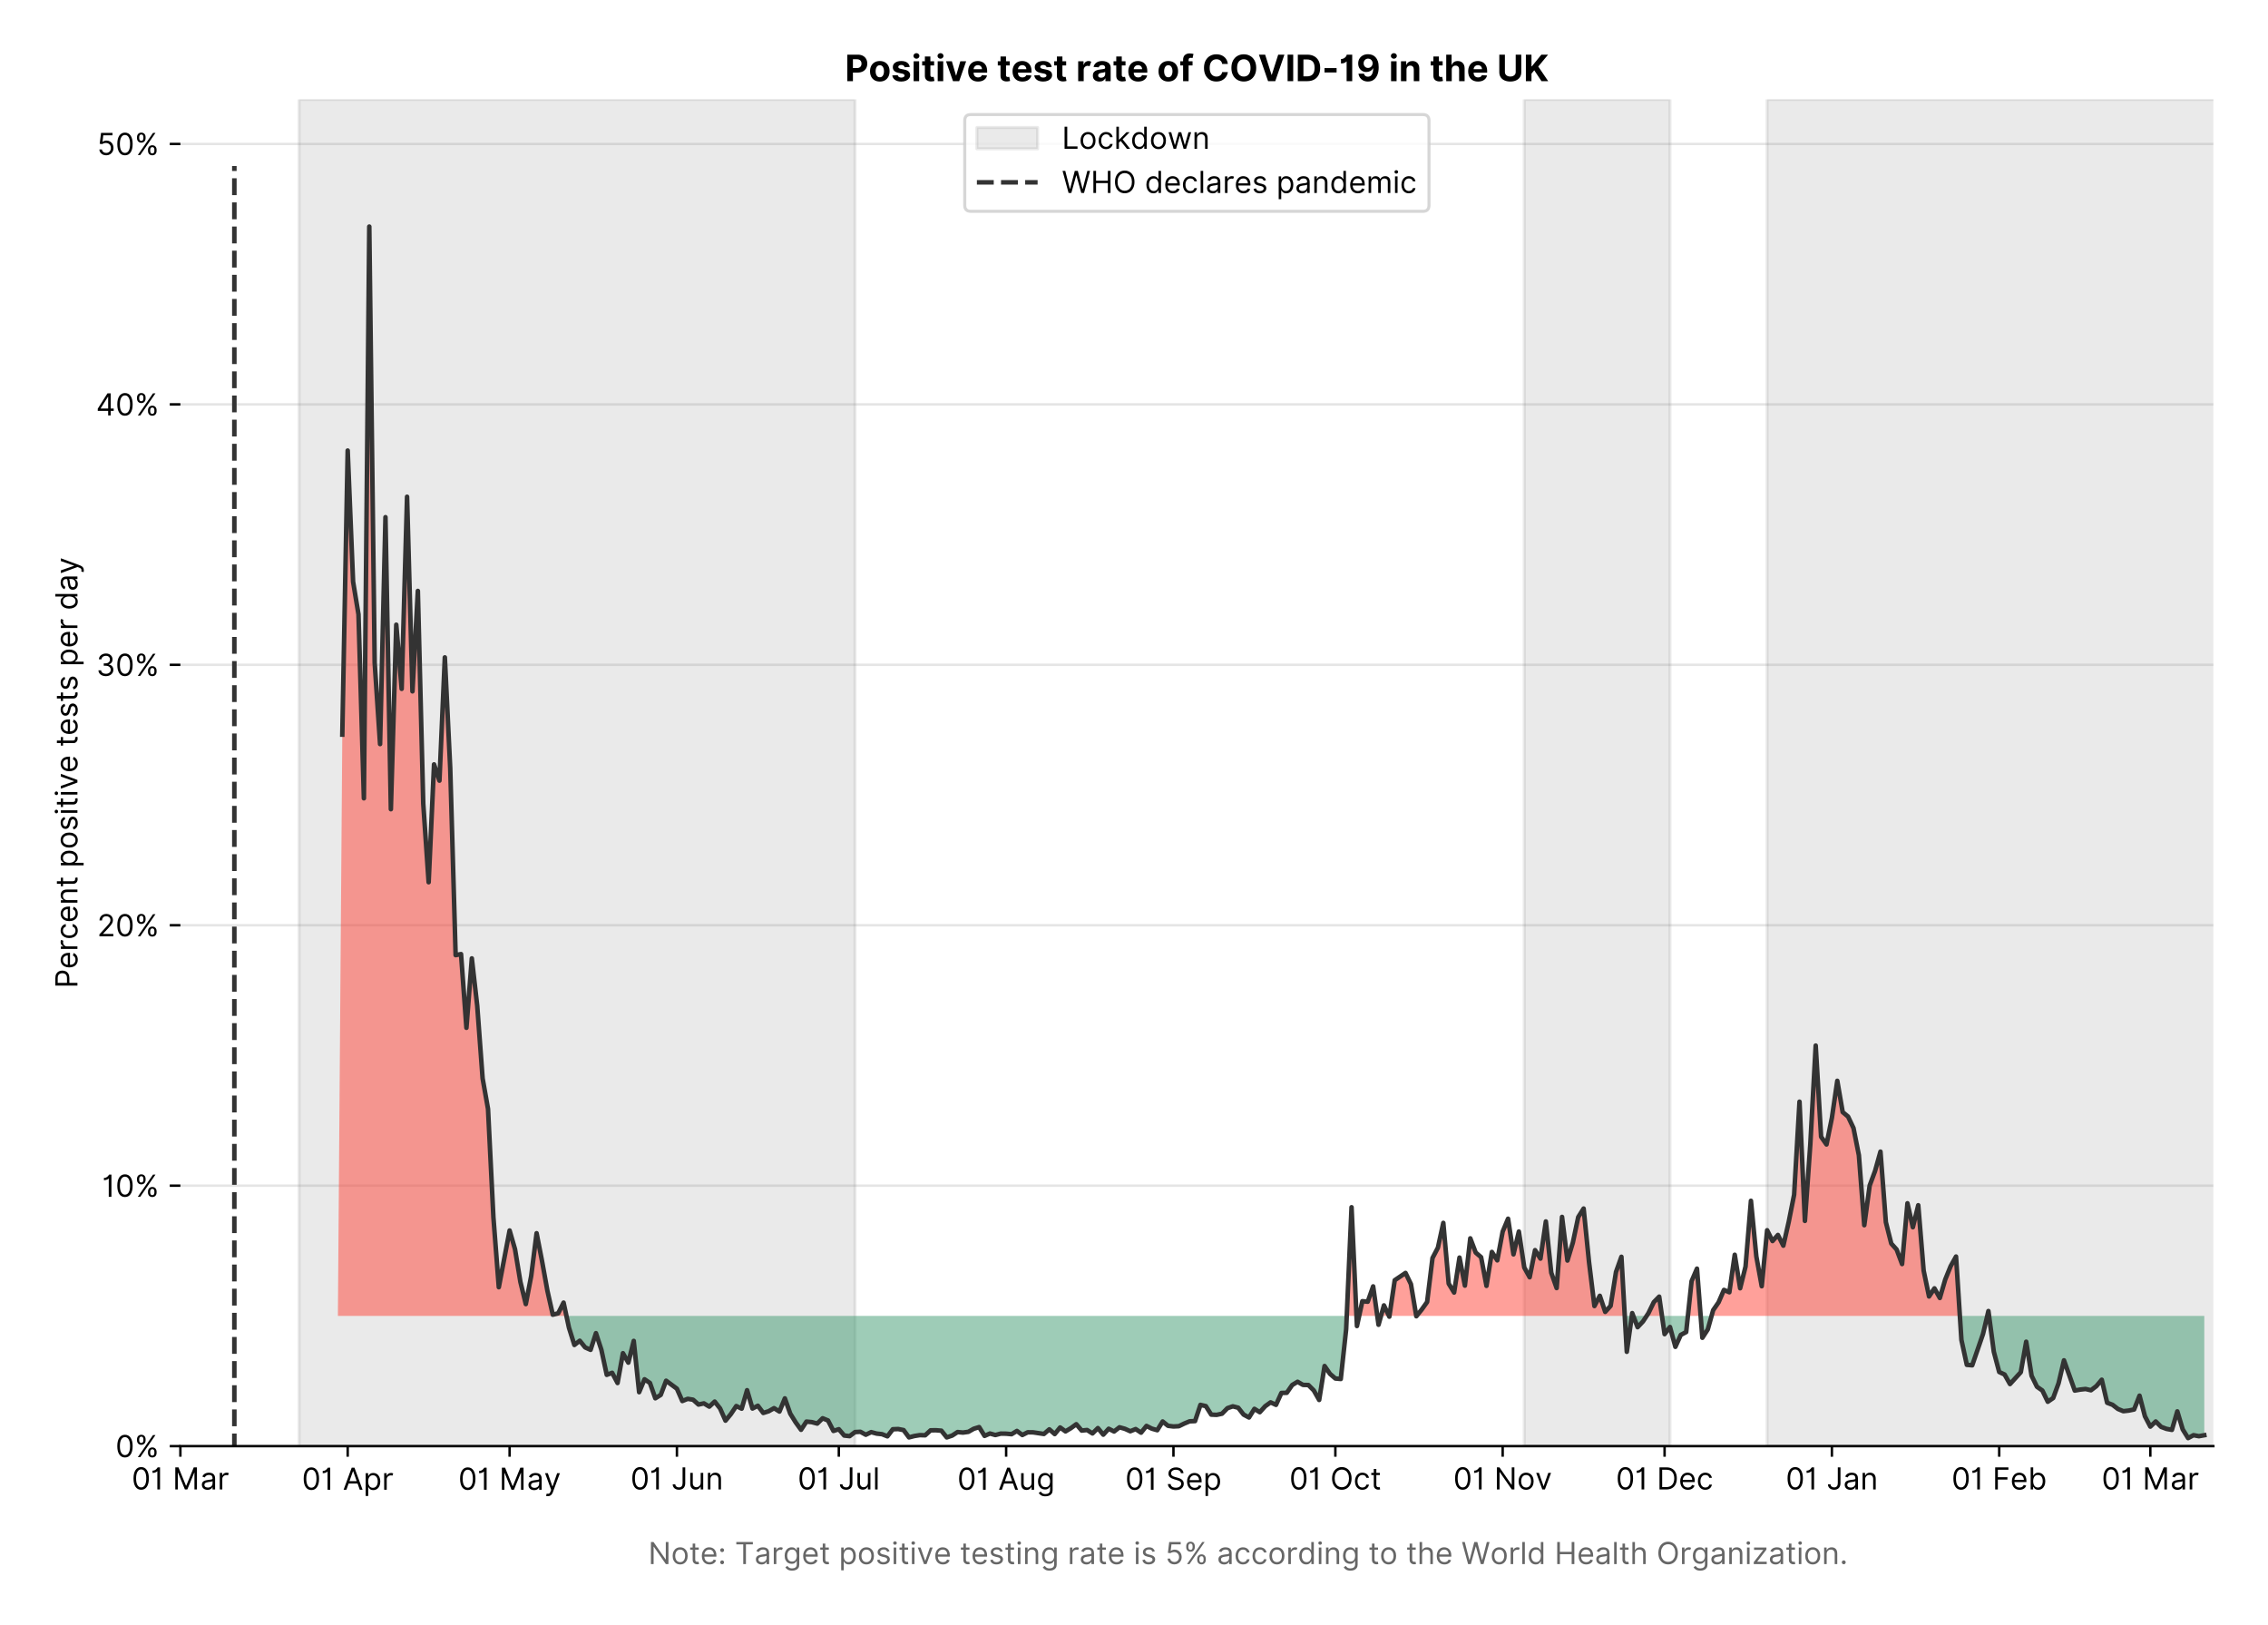 <?xml version="1.0" encoding="utf-8" standalone="no"?>
<!DOCTYPE svg PUBLIC "-//W3C//DTD SVG 1.1//EN"
  "http://www.w3.org/Graphics/SVG/1.1/DTD/svg11.dtd">
<!-- Created with matplotlib (https://matplotlib.org/) -->
<svg version="1.1" viewBox="0 0 747.013 535.258" xmlns="http://www.w3.org/2000/svg" xmlns:xlink="http://www.w3.org/1999/xlink">
 <defs>
  <style type="text/css">*{stroke-linecap:butt;stroke-linejoin:round;}</style>
 </defs>
 <g id="figure_1">
  <g id="patch_1">
   <path d="M 0 535.258 
L 747.013 535.258 
L 747.013 0 
L 0 0 
z
" style="fill:#ffffff;"/>
  </g>
  <g id="axes_1">
   <g id="patch_2">
    <path d="M 59.413 476.248 
L 729.013 476.248 
L 729.013 32.728 
L 59.413 32.728 
z
" style="fill:#ffffff;"/>
   </g>
   <g id="matplotlib.axis_1">
    <g id="xtick_1">
     <g id="line2d_1">
      <defs>
       <path d="M 0 0 
L 0 3.5 
" id="m0ca8538a6b" style="stroke:#000000;stroke-width:0.8;"/>
      </defs>
      <g>
       <use style="stroke:#000000;stroke-width:0.8;" x="59.413" xlink:href="#m0ca8538a6b" y="476.248"/>
      </g>
     </g>
     <g id="text_1">
      <!-- 01 Mar -->
      <g transform="translate(43.376 490.522)scale(0.1 -0.1)">
       <defs>
        <path d="M 31.25 -1 
Q 19.219 -1 12.594 8.766 
Q 5.969 18.531 5.969 36.359 
Q 5.969 54.047 12.641 63.875 
Q 19.312 73.719 31.25 73.719 
Q 43.188 73.719 49.859 63.875 
Q 56.531 54.047 56.531 36.359 
Q 56.531 18.531 49.906 8.766 
Q 43.297 -1 31.25 -1 
z
M 31.25 6.812 
Q 39.203 6.812 43.609 14.484 
Q 48.016 22.156 48.016 36.359 
Q 48.016 50.531 43.578 58.281 
Q 39.141 66.047 31.25 66.047 
Q 23.375 66.047 18.922 58.281 
Q 14.484 50.531 14.484 36.359 
Q 14.484 22.156 18.906 14.484 
Q 23.328 6.812 31.25 6.812 
z
" id="Inter-Regular-48"/>
        <path d="M 30.828 72.734 
L 30.828 0 
L 22.016 0 
L 22.016 59.938 
L 21.453 59.938 
Q 20.953 58.953 18.891 57.688 
Q 16.828 56.422 13.562 55.484 
Q 10.297 54.547 6.109 54.547 
L 6.109 61.938 
Q 10.328 61.938 13.422 63.453 
Q 16.516 64.984 18.594 67.047 
Q 20.672 69.109 21.75 70.766 
Q 22.828 72.438 23.016 72.734 
z
" id="Inter-Regular-49"/>
        <path id="Inter-Regular-32"/>
        <path d="M 8.812 72.734 
L 19.312 72.734 
L 44.031 12.359 
L 44.891 12.359 
L 69.609 72.734 
L 80.109 72.734 
L 80.109 0 
L 71.875 0 
L 71.875 55.25 
L 71.172 55.25 
L 48.438 0 
L 40.484 0 
L 17.75 55.25 
L 17.047 55.25 
L 17.047 0 
L 8.812 0 
z
" id="Inter-Regular-77"/>
        <path d="M 23.719 -1.281 
Q 18.531 -1.281 14.312 0.688 
Q 10.094 2.656 7.594 6.406 
Q 5.109 10.156 5.109 15.484 
Q 5.109 20.172 6.953 23.094 
Q 8.812 26.031 11.891 27.703 
Q 14.984 29.375 18.734 30.203 
Q 22.484 31.031 26.281 31.531 
Q 31.25 32.172 34.359 32.5 
Q 37.469 32.844 38.906 33.656 
Q 40.344 34.484 40.344 36.5 
L 40.344 36.797 
Q 40.344 42.047 37.484 44.953 
Q 34.625 47.875 28.844 47.875 
Q 22.828 47.875 19.422 45.234 
Q 16.016 42.609 14.625 39.625 
L 6.672 42.469 
Q 8.812 47.438 12.375 50.219 
Q 15.953 53.016 20.188 54.125 
Q 24.438 55.25 28.547 55.25 
Q 31.188 55.25 34.609 54.625 
Q 38.031 54.016 41.25 52.094 
Q 44.469 50.172 46.594 46.297 
Q 48.719 42.438 48.719 35.938 
L 48.719 0 
L 40.344 0 
L 40.344 7.391 
L 39.922 7.391 
Q 39.062 5.609 37.078 3.578 
Q 35.094 1.562 31.781 0.141 
Q 28.484 -1.281 23.719 -1.281 
z
M 25 6.25 
Q 29.969 6.25 33.391 8.203 
Q 36.828 10.156 38.578 13.234 
Q 40.344 16.328 40.344 19.75 
L 40.344 27.422 
Q 39.812 26.781 38.016 26.266 
Q 36.219 25.75 33.891 25.375 
Q 31.578 25 29.391 24.734 
Q 27.203 24.469 25.859 24.297 
Q 22.594 23.859 19.766 22.922 
Q 16.938 21.984 15.219 20.109 
Q 13.5 18.25 13.5 15.062 
Q 13.5 10.688 16.75 8.469 
Q 20 6.25 25 6.25 
z
" id="Inter-Regular-97"/>
        <path d="M 7.672 0 
L 7.672 54.547 
L 15.766 54.547 
L 15.766 46.312 
L 16.344 46.312 
Q 17.797 50.359 21.703 52.875 
Q 25.609 55.391 30.547 55.391 
Q 32.812 55.391 34.516 54.859 
Q 36.219 54.328 37.5 53.406 
L 34.656 46.312 
Q 33.766 46.766 32.578 47.031 
Q 31.391 47.297 29.828 47.297 
Q 23.859 47.297 19.953 43.656 
Q 16.047 40.016 16.047 34.516 
L 16.047 0 
z
" id="Inter-Regular-114"/>
       </defs>
       <use xlink:href="#Inter-Regular-48"/>
       <use x="62.5" xlink:href="#Inter-Regular-49"/>
       <use x="106.676" xlink:href="#Inter-Regular-32"/>
       <use x="134.801" xlink:href="#Inter-Regular-77"/>
       <use x="225.994" xlink:href="#Inter-Regular-97"/>
       <use x="282.386" xlink:href="#Inter-Regular-114"/>
      </g>
     </g>
    </g>
    <g id="xtick_2">
     <g id="line2d_2">
      <g>
       <use style="stroke:#000000;stroke-width:0.8;" x="114.52" xlink:href="#m0ca8538a6b" y="476.248"/>
      </g>
     </g>
     <g id="text_2">
      <!-- 01 Apr -->
      <g transform="translate(99.434 490.62)scale(0.1 -0.1)">
       <defs>
        <path d="M 11.797 0 
L 2.562 0 
L 29.266 72.734 
L 38.359 72.734 
L 65.062 0 
L 55.828 0 
L 48.516 20.594 
L 19.109 20.594 
z
M 21.875 28.406 
L 45.734 28.406 
L 34.094 61.219 
L 33.531 61.219 
z
" id="Inter-Regular-65"/>
        <path d="M 7.672 -20.453 
L 7.672 54.547 
L 15.766 54.547 
L 15.766 45.875 
L 16.766 45.875 
Q 17.688 47.297 19.328 49.516 
Q 20.984 51.734 24.094 53.484 
Q 27.203 55.25 32.531 55.25 
Q 39.422 55.25 44.672 51.797 
Q 49.938 48.359 52.875 42.031 
Q 55.828 35.719 55.828 27.125 
Q 55.828 18.469 52.875 12.125 
Q 49.938 5.781 44.703 2.312 
Q 39.484 -1.141 32.672 -1.141 
Q 27.422 -1.141 24.25 0.609 
Q 21.094 2.375 19.391 4.625 
Q 17.688 6.891 16.766 8.375 
L 16.047 8.375 
L 16.047 -20.453 
z
M 15.906 27.266 
Q 15.906 18 19.938 12.188 
Q 23.969 6.391 31.531 6.391 
Q 36.797 6.391 40.328 9.172 
Q 43.859 11.969 45.641 16.703 
Q 47.438 21.453 47.438 27.266 
Q 47.438 33.031 45.672 37.656 
Q 43.922 42.297 40.391 45.016 
Q 36.859 47.734 31.531 47.734 
Q 23.859 47.734 19.875 42.078 
Q 15.906 36.438 15.906 27.266 
z
" id="Inter-Regular-112"/>
       </defs>
       <use xlink:href="#Inter-Regular-48"/>
       <use x="62.5" xlink:href="#Inter-Regular-49"/>
       <use x="106.676" xlink:href="#Inter-Regular-32"/>
       <use x="134.801" xlink:href="#Inter-Regular-65"/>
       <use x="202.415" xlink:href="#Inter-Regular-112"/>
       <use x="263.352" xlink:href="#Inter-Regular-114"/>
      </g>
     </g>
    </g>
    <g id="xtick_3">
     <g id="line2d_3">
      <g>
       <use style="stroke:#000000;stroke-width:0.8;" x="167.849" xlink:href="#m0ca8538a6b" y="476.248"/>
      </g>
     </g>
     <g id="text_3">
      <!-- 01 May -->
      <g transform="translate(150.946 490.62)scale(0.1 -0.1)">
       <defs>
        <path d="M 12.781 -21.172 
Q 10.656 -21.172 8.984 -20.828 
Q 7.312 -20.484 6.672 -20.172 
L 8.812 -12.781 
Q 13.391 -13.953 16.453 -12.719 
Q 19.531 -11.5 21.734 -5.391 
L 23.578 -0.281 
L 3.406 54.547 
L 12.5 54.547 
L 27.562 11.078 
L 28.125 11.078 
L 43.188 54.547 
L 52.281 54.547 
L 28.844 -8.812 
Q 24.219 -21.172 12.781 -21.172 
z
" id="Inter-Regular-121"/>
       </defs>
       <use xlink:href="#Inter-Regular-48"/>
       <use x="62.5" xlink:href="#Inter-Regular-49"/>
       <use x="106.676" xlink:href="#Inter-Regular-32"/>
       <use x="134.801" xlink:href="#Inter-Regular-77"/>
       <use x="225.994" xlink:href="#Inter-Regular-97"/>
       <use x="282.386" xlink:href="#Inter-Regular-121"/>
      </g>
     </g>
    </g>
    <g id="xtick_4">
     <g id="line2d_4">
      <g>
       <use style="stroke:#000000;stroke-width:0.8;" x="222.956" xlink:href="#m0ca8538a6b" y="476.248"/>
      </g>
     </g>
     <g id="text_4">
      <!-- 01 Jun -->
      <g transform="translate(207.672 490.522)scale(0.1 -0.1)">
       <defs>
        <path d="M 36.656 72.734 
L 45.453 72.734 
L 45.453 20.734 
Q 45.453 10.266 39.828 4.625 
Q 34.203 -1 24.719 -1 
Q 18.75 -1 14.094 1.188 
Q 9.453 3.375 6.781 7.422 
Q 4.125 11.469 4.125 17.047 
L 12.781 17.047 
Q 12.781 12.422 16.156 9.609 
Q 19.531 6.812 24.719 6.812 
Q 30.438 6.812 33.547 10.375 
Q 36.656 13.953 36.656 20.734 
z
" id="Inter-Regular-74"/>
        <path d="M 42.047 22.297 
L 42.047 54.547 
L 50.422 54.547 
L 50.422 0 
L 42.047 0 
L 42.047 9.234 
L 41.484 9.234 
Q 39.562 5.078 35.516 2.188 
Q 31.469 -0.703 25.281 -0.703 
Q 17.609 -0.703 12.641 4.375 
Q 7.672 9.453 7.672 19.891 
L 7.672 54.547 
L 16.047 54.547 
L 16.047 20.453 
Q 16.047 14.484 19.406 10.938 
Q 22.766 7.391 27.984 7.391 
Q 31.109 7.391 34.359 8.984 
Q 37.609 10.578 39.828 13.875 
Q 42.047 17.188 42.047 22.297 
z
" id="Inter-Regular-117"/>
        <path d="M 16.047 32.812 
L 16.047 0 
L 7.672 0 
L 7.672 54.547 
L 15.766 54.547 
L 15.766 46.016 
L 16.484 46.016 
Q 18.391 50.172 22.297 52.703 
Q 26.203 55.25 32.391 55.25 
Q 40.656 55.25 45.75 50.172 
Q 50.859 45.094 50.859 34.656 
L 50.859 0 
L 42.469 0 
L 42.469 34.094 
Q 42.469 40.516 39.125 44.125 
Q 35.797 47.734 29.969 47.734 
Q 23.969 47.734 20 43.844 
Q 16.047 39.953 16.047 32.812 
z
" id="Inter-Regular-110"/>
       </defs>
       <use xlink:href="#Inter-Regular-48"/>
       <use x="62.5" xlink:href="#Inter-Regular-49"/>
       <use x="106.676" xlink:href="#Inter-Regular-32"/>
       <use x="134.801" xlink:href="#Inter-Regular-74"/>
       <use x="189.063" xlink:href="#Inter-Regular-117"/>
       <use x="247.159" xlink:href="#Inter-Regular-110"/>
      </g>
     </g>
    </g>
    <g id="xtick_5">
     <g id="line2d_5">
      <g>
       <use style="stroke:#000000;stroke-width:0.8;" x="276.285" xlink:href="#m0ca8538a6b" y="476.248"/>
      </g>
     </g>
     <g id="text_5">
      <!-- 01 Jul -->
      <g transform="translate(262.742 490.522)scale(0.1 -0.1)">
       <defs>
        <path d="M 16.047 72.734 
L 16.047 0 
L 7.672 0 
L 7.672 72.734 
z
" id="Inter-Regular-108"/>
       </defs>
       <use xlink:href="#Inter-Regular-48"/>
       <use x="62.5" xlink:href="#Inter-Regular-49"/>
       <use x="106.676" xlink:href="#Inter-Regular-32"/>
       <use x="134.801" xlink:href="#Inter-Regular-74"/>
       <use x="189.063" xlink:href="#Inter-Regular-117"/>
       <use x="247.159" xlink:href="#Inter-Regular-108"/>
      </g>
     </g>
    </g>
    <g id="xtick_6">
     <g id="line2d_6">
      <g>
       <use style="stroke:#000000;stroke-width:0.8;" x="331.393" xlink:href="#m0ca8538a6b" y="476.248"/>
      </g>
     </g>
     <g id="text_6">
      <!-- 01 Aug -->
      <g transform="translate(315.321 490.62)scale(0.1 -0.1)">
       <defs>
        <path d="M 29.688 -21.594 
Q 20.562 -21.594 15.25 -18.266 
Q 9.938 -14.953 7.391 -10.656 
L 14.062 -5.969 
Q 15.203 -7.453 16.938 -9.391 
Q 18.688 -11.328 21.719 -12.766 
Q 24.75 -14.203 29.688 -14.203 
Q 36.297 -14.203 40.594 -11 
Q 44.891 -7.812 44.891 -1 
L 44.891 10.078 
L 44.172 10.078 
Q 43.25 8.594 41.562 6.406 
Q 39.875 4.219 36.734 2.531 
Q 33.594 0.859 28.266 0.859 
Q 21.656 0.859 16.422 3.984 
Q 11.188 7.109 8.141 13.062 
Q 5.109 19.031 5.109 27.562 
Q 5.109 35.938 8.062 42.172 
Q 11.016 48.406 16.266 51.828 
Q 21.516 55.25 28.406 55.25 
Q 33.734 55.25 36.875 53.484 
Q 40.016 51.734 41.703 49.516 
Q 43.391 47.297 44.312 45.875 
L 45.172 45.875 
L 45.172 54.547 
L 53.266 54.547 
L 53.266 -1.562 
Q 53.266 -8.594 50.078 -13.016 
Q 46.906 -17.438 41.562 -19.516 
Q 36.219 -21.594 29.688 -21.594 
z
M 29.406 8.375 
Q 36.969 8.375 41 13.5 
Q 45.031 18.641 45.031 27.703 
Q 45.031 36.547 41.047 42.141 
Q 37.078 47.734 29.406 47.734 
Q 24.078 47.734 20.547 45.031 
Q 17.016 42.328 15.25 37.781 
Q 13.5 33.234 13.5 27.703 
Q 13.5 19.172 17.5 13.766 
Q 21.516 8.375 29.406 8.375 
z
" id="Inter-Regular-103"/>
       </defs>
       <use xlink:href="#Inter-Regular-48"/>
       <use x="62.5" xlink:href="#Inter-Regular-49"/>
       <use x="106.676" xlink:href="#Inter-Regular-32"/>
       <use x="134.801" xlink:href="#Inter-Regular-65"/>
       <use x="202.415" xlink:href="#Inter-Regular-117"/>
       <use x="260.511" xlink:href="#Inter-Regular-103"/>
      </g>
     </g>
    </g>
    <g id="xtick_7">
     <g id="line2d_7">
      <g>
       <use style="stroke:#000000;stroke-width:0.8;" x="386.5" xlink:href="#m0ca8538a6b" y="476.248"/>
      </g>
     </g>
     <g id="text_7">
      <!-- 01 Sep -->
      <g transform="translate(370.612 490.62)scale(0.1 -0.1)">
       <defs>
        <path d="M 48.578 54.547 
Q 47.938 59.938 43.391 62.922 
Q 38.844 65.906 32.25 65.906 
Q 25 65.906 20.594 62.484 
Q 16.188 59.062 16.188 53.828 
Q 16.188 49.922 18.578 47.531 
Q 20.984 45.141 24.266 43.797 
Q 27.562 42.469 30.25 41.766 
L 37.641 39.766 
Q 40.484 39.031 43.984 37.719 
Q 47.484 36.406 50.688 34.141 
Q 53.906 31.891 56 28.375 
Q 58.094 24.859 58.094 19.75 
Q 58.094 13.844 55.016 9.078 
Q 51.953 4.328 46.078 1.516 
Q 40.203 -1.281 31.812 -1.281 
Q 20.094 -1.281 13.203 4.25 
Q 6.328 9.797 5.688 18.75 
L 14.781 18.75 
Q 15.125 14.625 17.562 11.938 
Q 20 9.266 23.734 7.969 
Q 27.484 6.672 31.812 6.672 
Q 36.859 6.672 40.875 8.328 
Q 44.891 9.984 47.234 12.938 
Q 49.578 15.906 49.578 19.891 
Q 49.578 23.516 47.547 25.781 
Q 45.531 28.047 42.219 29.469 
Q 38.922 30.891 35.094 31.953 
L 26.141 34.516 
Q 17.609 36.969 12.641 41.516 
Q 7.672 46.062 7.672 53.406 
Q 7.672 59.516 10.984 64.078 
Q 14.312 68.641 19.938 71.172 
Q 25.562 73.719 32.531 73.719 
Q 39.562 73.719 45.031 71.219 
Q 50.5 68.719 53.703 64.375 
Q 56.922 60.047 57.109 54.547 
z
" id="Inter-Regular-83"/>
        <path d="M 30.547 -1.141 
Q 22.656 -1.141 16.953 2.359 
Q 11.266 5.859 8.188 12.156 
Q 5.109 18.469 5.109 26.844 
Q 5.109 35.234 8.188 41.641 
Q 11.266 48.047 16.781 51.641 
Q 22.297 55.25 29.688 55.25 
Q 33.953 55.25 38.109 53.828 
Q 42.266 52.422 45.672 49.234 
Q 49.078 46.062 51.094 40.844 
Q 53.125 35.625 53.125 27.984 
L 53.125 24.438 
L 13.531 24.438 
Q 13.812 15.703 18.484 11.047 
Q 23.156 6.391 30.547 6.391 
Q 35.484 6.391 39.031 8.516 
Q 42.578 10.656 44.172 14.922 
L 52.281 12.641 
Q 50.359 6.469 44.594 2.656 
Q 38.844 -1.141 30.547 -1.141 
z
M 13.531 31.672 
L 44.609 31.672 
Q 44.609 38.594 40.547 43.156 
Q 36.5 47.734 29.688 47.734 
Q 24.891 47.734 21.375 45.484 
Q 17.859 43.25 15.828 39.578 
Q 13.812 35.906 13.531 31.672 
z
" id="Inter-Regular-101"/>
       </defs>
       <use xlink:href="#Inter-Regular-48"/>
       <use x="62.5" xlink:href="#Inter-Regular-49"/>
       <use x="106.676" xlink:href="#Inter-Regular-32"/>
       <use x="134.801" xlink:href="#Inter-Regular-83"/>
       <use x="198.58" xlink:href="#Inter-Regular-101"/>
       <use x="256.818" xlink:href="#Inter-Regular-112"/>
      </g>
     </g>
    </g>
    <g id="xtick_8">
     <g id="line2d_8">
      <g>
       <use style="stroke:#000000;stroke-width:0.8;" x="439.829" xlink:href="#m0ca8538a6b" y="476.248"/>
      </g>
     </g>
     <g id="text_8">
      <!-- 01 Oct -->
      <g transform="translate(424.673 490.522)scale(0.1 -0.1)">
       <defs>
        <path d="M 70.172 36.359 
Q 70.172 24.859 66.016 16.469 
Q 61.859 8.094 54.609 3.547 
Q 47.375 -1 38.062 -1 
Q 28.766 -1 21.516 3.547 
Q 14.281 8.094 10.125 16.469 
Q 5.969 24.859 5.969 36.359 
Q 5.969 47.875 10.125 56.25 
Q 14.281 64.625 21.516 69.172 
Q 28.766 73.719 38.062 73.719 
Q 47.375 73.719 54.609 69.172 
Q 61.859 64.625 66.016 56.25 
Q 70.172 47.875 70.172 36.359 
z
M 61.656 36.359 
Q 61.656 45.812 58.5 52.312 
Q 55.359 58.812 50.016 62.141 
Q 44.672 65.484 38.062 65.484 
Q 31.469 65.484 26.125 62.141 
Q 20.781 58.812 17.625 52.312 
Q 14.484 45.812 14.484 36.359 
Q 14.484 26.922 17.625 20.422 
Q 20.781 13.922 26.125 10.578 
Q 31.469 7.25 38.062 7.25 
Q 44.672 7.25 50.016 10.578 
Q 55.359 13.922 58.5 20.422 
Q 61.656 26.922 61.656 36.359 
z
" id="Inter-Regular-79"/>
        <path d="M 29.828 -1.141 
Q 22.156 -1.141 16.609 2.484 
Q 11.078 6.109 8.094 12.469 
Q 5.109 18.828 5.109 26.984 
Q 5.109 35.297 8.188 41.672 
Q 11.266 48.047 16.781 51.641 
Q 22.297 55.25 29.688 55.25 
Q 35.438 55.25 40.047 53.125 
Q 44.672 51 47.609 47.156 
Q 50.562 43.328 51.281 38.203 
L 42.906 38.203 
Q 41.938 41.938 38.656 44.828 
Q 35.375 47.734 29.828 47.734 
Q 22.484 47.734 17.984 42.141 
Q 13.5 36.547 13.5 27.266 
Q 13.5 17.797 17.938 12.094 
Q 22.375 6.391 29.828 6.391 
Q 34.734 6.391 38.234 8.906 
Q 41.734 11.438 42.906 15.906 
L 51.281 15.906 
Q 50.562 11.078 47.781 7.219 
Q 45 3.375 40.438 1.109 
Q 35.875 -1.141 29.828 -1.141 
z
" id="Inter-Regular-99"/>
        <path d="M 31.391 54.547 
L 31.391 47.438 
L 19.75 47.438 
L 19.75 15.625 
Q 19.75 12.078 20.797 10.312 
Q 21.844 8.562 23.484 7.969 
Q 25.141 7.391 26.984 7.391 
Q 28.375 7.391 29.266 7.547 
Q 30.156 7.703 30.688 7.812 
L 32.391 0.281 
Q 31.531 -0.031 30 -0.359 
Q 28.484 -0.703 26.141 -0.703 
Q 22.594 -0.703 19.188 0.812 
Q 15.797 2.344 13.578 5.469 
Q 11.359 8.594 11.359 13.359 
L 11.359 47.438 
L 3.125 47.438 
L 3.125 54.547 
L 11.359 54.547 
L 11.359 67.609 
L 19.75 67.609 
L 19.75 54.547 
z
" id="Inter-Regular-116"/>
       </defs>
       <use xlink:href="#Inter-Regular-48"/>
       <use x="62.5" xlink:href="#Inter-Regular-49"/>
       <use x="106.676" xlink:href="#Inter-Regular-32"/>
       <use x="134.801" xlink:href="#Inter-Regular-79"/>
       <use x="210.938" xlink:href="#Inter-Regular-99"/>
       <use x="266.761" xlink:href="#Inter-Regular-116"/>
      </g>
     </g>
    </g>
    <g id="xtick_9">
     <g id="line2d_9">
      <g>
       <use style="stroke:#000000;stroke-width:0.8;" x="494.936" xlink:href="#m0ca8538a6b" y="476.248"/>
      </g>
     </g>
     <g id="text_9">
      <!-- 01 Nov -->
      <g transform="translate(478.665 490.522)scale(0.1 -0.1)">
       <defs>
        <path d="M 66.484 72.734 
L 66.484 0 
L 57.953 0 
L 18.328 57.109 
L 17.609 57.109 
L 17.609 0 
L 8.812 0 
L 8.812 72.734 
L 17.328 72.734 
L 57.109 15.484 
L 57.812 15.484 
L 57.812 72.734 
z
" id="Inter-Regular-78"/>
        <path d="M 29.828 -1.141 
Q 22.438 -1.141 16.875 2.375 
Q 11.328 5.891 8.219 12.203 
Q 5.109 18.531 5.109 26.984 
Q 5.109 35.516 8.219 41.859 
Q 11.328 48.219 16.875 51.734 
Q 22.438 55.25 29.828 55.25 
Q 37.219 55.25 42.766 51.734 
Q 48.328 48.219 51.438 41.859 
Q 54.547 35.516 54.547 26.984 
Q 54.547 18.531 51.438 12.203 
Q 48.328 5.891 42.766 2.375 
Q 37.219 -1.141 29.828 -1.141 
z
M 29.828 6.391 
Q 35.438 6.391 39.062 9.266 
Q 42.688 12.141 44.422 16.828 
Q 46.172 21.516 46.172 26.984 
Q 46.172 32.453 44.422 37.172 
Q 42.688 41.906 39.062 44.812 
Q 35.438 47.734 29.828 47.734 
Q 24.219 47.734 20.594 44.812 
Q 16.969 41.906 15.234 37.172 
Q 13.5 32.453 13.5 26.984 
Q 13.5 21.516 15.234 16.828 
Q 16.969 12.141 20.594 9.266 
Q 24.219 6.391 29.828 6.391 
z
" id="Inter-Regular-111"/>
        <path d="M 52.281 54.547 
L 32.109 0 
L 23.578 0 
L 3.406 54.547 
L 12.5 54.547 
L 27.562 11.078 
L 28.125 11.078 
L 43.188 54.547 
z
" id="Inter-Regular-118"/>
       </defs>
       <use xlink:href="#Inter-Regular-48"/>
       <use x="62.5" xlink:href="#Inter-Regular-49"/>
       <use x="106.676" xlink:href="#Inter-Regular-32"/>
       <use x="134.801" xlink:href="#Inter-Regular-78"/>
       <use x="210.085" xlink:href="#Inter-Regular-111"/>
       <use x="269.744" xlink:href="#Inter-Regular-118"/>
      </g>
     </g>
    </g>
    <g id="xtick_10">
     <g id="line2d_10">
      <g>
       <use style="stroke:#000000;stroke-width:0.8;" x="548.266" xlink:href="#m0ca8538a6b" y="476.248"/>
      </g>
     </g>
     <g id="text_10">
      <!-- 01 Dec -->
      <g transform="translate(532.229 490.522)scale(0.1 -0.1)">
       <defs>
        <path d="M 31.25 0 
L 8.812 0 
L 8.812 72.734 
L 32.25 72.734 
Q 42.828 72.734 50.359 68.375 
Q 57.891 64.031 61.891 55.906 
Q 65.906 47.797 65.906 36.5 
Q 65.906 25.141 61.859 16.953 
Q 57.812 8.766 50.062 4.375 
Q 42.328 0 31.25 0 
z
M 17.609 7.812 
L 30.688 7.812 
Q 44.219 7.812 50.797 15.5 
Q 57.391 23.188 57.391 36.5 
Q 57.391 49.719 50.922 57.312 
Q 44.469 64.922 31.672 64.922 
L 17.609 64.922 
z
" id="Inter-Regular-68"/>
       </defs>
       <use xlink:href="#Inter-Regular-48"/>
       <use x="62.5" xlink:href="#Inter-Regular-49"/>
       <use x="106.676" xlink:href="#Inter-Regular-32"/>
       <use x="134.801" xlink:href="#Inter-Regular-68"/>
       <use x="206.676" xlink:href="#Inter-Regular-101"/>
       <use x="264.915" xlink:href="#Inter-Regular-99"/>
      </g>
     </g>
    </g>
    <g id="xtick_11">
     <g id="line2d_11">
      <g>
       <use style="stroke:#000000;stroke-width:0.8;" x="603.373" xlink:href="#m0ca8538a6b" y="476.248"/>
      </g>
     </g>
     <g id="text_11">
      <!-- 01 Jan -->
      <g transform="translate(588.173 490.522)scale(0.1 -0.1)">
       <use xlink:href="#Inter-Regular-48"/>
       <use x="62.5" xlink:href="#Inter-Regular-49"/>
       <use x="106.676" xlink:href="#Inter-Regular-32"/>
       <use x="134.801" xlink:href="#Inter-Regular-74"/>
       <use x="189.063" xlink:href="#Inter-Regular-97"/>
       <use x="245.455" xlink:href="#Inter-Regular-110"/>
      </g>
     </g>
    </g>
    <g id="xtick_12">
     <g id="line2d_12">
      <g>
       <use style="stroke:#000000;stroke-width:0.8;" x="658.48" xlink:href="#m0ca8538a6b" y="476.248"/>
      </g>
     </g>
     <g id="text_12">
      <!-- 01 Feb -->
      <g transform="translate(642.791 490.522)scale(0.1 -0.1)">
       <defs>
        <path d="M 8.812 0 
L 8.812 72.734 
L 52.422 72.734 
L 52.422 64.922 
L 17.609 64.922 
L 17.609 40.344 
L 49.156 40.344 
L 49.156 32.531 
L 17.609 32.531 
L 17.609 0 
z
" id="Inter-Regular-70"/>
        <path d="M 8.812 0 
L 8.812 72.734 
L 17.188 72.734 
L 17.188 45.875 
L 17.906 45.875 
Q 18.828 47.297 20.469 49.516 
Q 22.125 51.734 25.234 53.484 
Q 28.344 55.25 33.672 55.25 
Q 40.562 55.25 45.812 51.797 
Q 51.062 48.359 54.016 42.031 
Q 56.969 35.719 56.969 27.125 
Q 56.969 18.469 54.016 12.125 
Q 51.062 5.781 45.844 2.312 
Q 40.625 -1.141 33.812 -1.141 
Q 28.547 -1.141 25.391 0.609 
Q 22.234 2.375 20.531 4.625 
Q 18.828 6.891 17.906 8.375 
L 16.906 8.375 
L 16.906 0 
z
M 17.047 27.266 
Q 17.047 18 21.078 12.188 
Q 25.109 6.391 32.672 6.391 
Q 37.922 6.391 41.453 9.172 
Q 45 11.969 46.781 16.703 
Q 48.578 21.453 48.578 27.266 
Q 48.578 33.031 46.812 37.656 
Q 45.062 42.297 41.531 45.016 
Q 38 47.734 32.672 47.734 
Q 25 47.734 21.016 42.078 
Q 17.047 36.438 17.047 27.266 
z
" id="Inter-Regular-98"/>
       </defs>
       <use xlink:href="#Inter-Regular-48"/>
       <use x="62.5" xlink:href="#Inter-Regular-49"/>
       <use x="106.676" xlink:href="#Inter-Regular-32"/>
       <use x="134.801" xlink:href="#Inter-Regular-70"/>
       <use x="193.466" xlink:href="#Inter-Regular-101"/>
       <use x="251.705" xlink:href="#Inter-Regular-98"/>
      </g>
     </g>
    </g>
    <g id="xtick_13">
     <g id="line2d_13">
      <g>
       <use style="stroke:#000000;stroke-width:0.8;" x="708.254" xlink:href="#m0ca8538a6b" y="476.248"/>
      </g>
     </g>
     <g id="text_13">
      <!-- 01 Mar -->
      <g transform="translate(692.217 490.522)scale(0.1 -0.1)">
       <use xlink:href="#Inter-Regular-48"/>
       <use x="62.5" xlink:href="#Inter-Regular-49"/>
       <use x="106.676" xlink:href="#Inter-Regular-32"/>
       <use x="134.801" xlink:href="#Inter-Regular-77"/>
       <use x="225.994" xlink:href="#Inter-Regular-97"/>
       <use x="282.386" xlink:href="#Inter-Regular-114"/>
      </g>
     </g>
    </g>
    <g id="text_14">
     <!--  -->
     <g style="fill:#666666;" transform="translate(394.212 504.053)scale(0.1 -0.1)"/>
     <!--             Note: Target positive testing rate is 5% according to the World Health Organization. -->
     <g style="fill:#666666;" transform="translate(179.766 515.098)scale(0.1 -0.1)">
      <defs>
       <path d="M 13.781 -0.562 
Q 11.156 -0.562 9.266 1.312 
Q 7.391 3.203 7.391 5.828 
Q 7.391 8.453 9.266 10.328 
Q 11.156 12.219 13.781 12.219 
Q 16.406 12.219 18.281 10.328 
Q 20.172 8.453 20.172 5.828 
Q 20.172 3.203 18.281 1.312 
Q 16.406 -0.562 13.781 -0.562 
z
M 13.781 39.438 
Q 11.156 39.438 9.266 41.312 
Q 7.391 43.203 7.391 45.828 
Q 7.391 48.453 9.266 50.328 
Q 11.156 52.219 13.781 52.219 
Q 16.406 52.219 18.281 50.328 
Q 20.172 48.453 20.172 45.828 
Q 20.172 43.203 18.281 41.312 
Q 16.406 39.438 13.781 39.438 
z
" id="Inter-Regular-58"/>
       <path d="M 4.828 64.922 
L 4.828 72.734 
L 59.375 72.734 
L 59.375 64.922 
L 36.5 64.922 
L 36.5 0 
L 27.703 0 
L 27.703 64.922 
z
" id="Inter-Regular-84"/>
       <path d="M 46.312 42.328 
L 38.781 40.203 
Q 37.672 43.047 35.078 45.531 
Q 32.5 48.016 26.984 48.016 
Q 21.984 48.016 18.656 45.719 
Q 15.344 43.438 15.344 39.922 
Q 15.344 36.797 17.609 34.984 
Q 19.891 33.172 24.719 31.953 
L 32.812 29.969 
Q 47.297 26.422 47.297 15.203 
Q 47.297 10.516 44.609 6.812 
Q 41.938 3.125 37.141 0.984 
Q 32.359 -1.141 26 -1.141 
Q 17.656 -1.141 12.188 2.484 
Q 6.719 6.109 5.25 13.062 
L 13.219 15.062 
Q 15.453 6.25 25.859 6.25 
Q 31.719 6.25 35.172 8.75 
Q 38.641 11.25 38.641 14.766 
Q 38.641 20.562 30.547 22.438 
L 21.453 24.578 
Q 13.953 26.344 10.453 30.094 
Q 6.969 33.844 6.969 39.484 
Q 6.969 44.109 9.578 47.656 
Q 12.188 51.203 16.703 53.219 
Q 21.234 55.25 26.984 55.25 
Q 35.094 55.25 39.719 51.703 
Q 44.359 48.156 46.312 42.328 
z
" id="Inter-Regular-115"/>
       <path d="M 7.672 0 
L 7.672 54.547 
L 16.047 54.547 
L 16.047 0 
z
M 11.938 63.641 
Q 9.484 63.641 7.719 65.297 
Q 5.969 66.969 5.969 69.312 
Q 5.969 71.656 7.719 73.328 
Q 9.484 75 11.938 75 
Q 14.391 75 16.141 73.328 
Q 17.906 71.656 17.906 69.312 
Q 17.906 66.969 16.141 65.297 
Q 14.391 63.641 11.938 63.641 
z
" id="Inter-Regular-105"/>
       <path d="M 30.25 -1 
Q 24 -1 19 1.484 
Q 14 3.984 10.969 8.312 
Q 7.953 12.641 7.672 18.188 
L 16.188 18.188 
Q 16.688 13.25 20.688 10.031 
Q 24.688 6.812 30.25 6.812 
Q 34.734 6.812 38.234 8.906 
Q 41.734 11.016 43.734 14.688 
Q 45.734 18.359 45.734 23.016 
Q 45.734 27.766 43.656 31.516 
Q 41.578 35.266 37.953 37.422 
Q 34.344 39.594 29.688 39.625 
Q 26.344 39.672 22.828 38.625 
Q 19.312 37.578 17.047 35.938 
L 8.812 36.938 
L 13.219 72.734 
L 51 72.734 
L 51 64.922 
L 20.594 64.922 
L 18.047 43.469 
L 18.469 43.469 
Q 20.703 45.234 24.078 46.406 
Q 27.453 47.578 31.109 47.578 
Q 37.781 47.578 43.016 44.406 
Q 48.266 41.234 51.266 35.719 
Q 54.266 30.219 54.266 23.156 
Q 54.266 16.188 51.156 10.734 
Q 48.047 5.297 42.609 2.141 
Q 37.188 -1 30.25 -1 
z
" id="Inter-Regular-53"/>
       <path d="M 44.609 13.641 
L 44.609 17.469 
Q 44.609 21.453 46.25 24.766 
Q 47.906 28.094 51.078 30.094 
Q 54.266 32.109 58.812 32.109 
Q 63.422 32.109 66.547 30.094 
Q 69.672 28.094 71.266 24.766 
Q 72.875 21.453 72.875 17.469 
L 72.875 13.641 
Q 72.875 9.656 71.25 6.328 
Q 69.641 3.016 66.5 1 
Q 63.359 -1 58.812 -1 
Q 54.188 -1 51.031 1 
Q 47.875 3.016 46.234 6.328 
Q 44.609 9.656 44.609 13.641 
z
M 8.375 55.25 
L 8.375 59.094 
Q 8.375 63.062 10.031 66.375 
Q 11.688 69.703 14.859 71.703 
Q 18.047 73.719 22.594 73.719 
Q 27.203 73.719 30.328 71.703 
Q 33.453 69.703 35.047 66.375 
Q 36.656 63.062 36.656 59.094 
L 36.656 55.25 
Q 36.656 51.281 35.031 47.953 
Q 33.422 44.641 30.266 42.625 
Q 27.125 40.625 22.594 40.625 
Q 17.969 40.625 14.812 42.625 
Q 11.656 44.641 10.016 47.953 
Q 8.375 51.281 8.375 55.25 
z
M 11.078 0 
L 61.078 72.734 
L 69.172 72.734 
L 19.172 0 
z
M 51.844 17.469 
L 51.844 13.641 
Q 51.844 10.328 53.406 7.719 
Q 54.969 5.109 58.812 5.109 
Q 62.531 5.109 64.078 7.719 
Q 65.625 10.328 65.625 13.641 
L 65.625 17.469 
Q 65.625 20.781 64.125 23.391 
Q 62.641 26 58.812 26 
Q 55.078 26 53.453 23.391 
Q 51.844 20.781 51.844 17.469 
z
M 15.625 59.094 
L 15.625 55.25 
Q 15.625 51.953 17.188 49.344 
Q 18.75 46.734 22.594 46.734 
Q 26.312 46.734 27.859 49.344 
Q 29.406 51.953 29.406 55.25 
L 29.406 59.094 
Q 29.406 62.391 27.906 65 
Q 26.422 67.609 22.594 67.609 
Q 18.859 67.609 17.234 65 
Q 15.625 62.391 15.625 59.094 
z
" id="Inter-Regular-37"/>
       <path d="M 28.266 -1.141 
Q 21.453 -1.141 16.234 2.312 
Q 11.016 5.781 8.062 12.125 
Q 5.109 18.469 5.109 27.125 
Q 5.109 35.719 8.062 42.031 
Q 11.016 48.359 16.266 51.797 
Q 21.516 55.25 28.406 55.25 
Q 33.734 55.25 36.844 53.484 
Q 39.953 51.734 41.594 49.516 
Q 43.25 47.297 44.172 45.875 
L 44.891 45.875 
L 44.891 72.734 
L 53.266 72.734 
L 53.266 0 
L 45.172 0 
L 45.172 8.375 
L 44.172 8.375 
Q 43.25 6.891 41.547 4.625 
Q 39.844 2.375 36.688 0.609 
Q 33.531 -1.141 28.266 -1.141 
z
M 29.406 6.391 
Q 36.969 6.391 41 12.188 
Q 45.031 18 45.031 27.266 
Q 45.031 36.438 41.047 42.078 
Q 37.078 47.734 29.406 47.734 
Q 24.078 47.734 20.547 45.016 
Q 17.016 42.297 15.25 37.656 
Q 13.5 33.031 13.5 27.266 
Q 13.5 21.453 15.281 16.703 
Q 17.078 11.969 20.609 9.172 
Q 24.156 6.391 29.406 6.391 
z
" id="Inter-Regular-100"/>
       <path d="M 16.047 32.812 
L 16.047 0 
L 7.672 0 
L 7.672 72.734 
L 16.047 72.734 
L 16.047 46.016 
L 16.766 46.016 
Q 18.688 50.25 22.531 52.75 
Q 26.391 55.25 32.812 55.25 
Q 41.188 55.25 46.297 50.203 
Q 51.422 45.172 51.422 34.656 
L 51.422 0 
L 43.047 0 
L 43.047 34.094 
Q 43.047 40.594 39.688 44.156 
Q 36.328 47.734 30.406 47.734 
Q 24.188 47.734 20.109 43.844 
Q 16.047 39.953 16.047 32.812 
z
" id="Inter-Regular-104"/>
       <path d="M 22.016 0 
L 2.125 72.734 
L 11.078 72.734 
L 26.281 13.5 
L 26.984 13.5 
L 42.469 72.734 
L 52.422 72.734 
L 67.906 13.5 
L 68.609 13.5 
L 83.812 72.734 
L 92.75 72.734 
L 72.875 0 
L 63.781 0 
L 47.734 57.953 
L 47.156 57.953 
L 31.109 0 
z
" id="Inter-Regular-87"/>
       <path d="M 8.812 0 
L 8.812 72.734 
L 17.609 72.734 
L 17.609 40.344 
L 56.391 40.344 
L 56.391 72.734 
L 65.203 72.734 
L 65.203 0 
L 56.391 0 
L 56.391 32.531 
L 17.609 32.531 
L 17.609 0 
z
" id="Inter-Regular-72"/>
       <path d="M 6.109 0 
L 6.109 6.391 
L 37.078 46.172 
L 37.078 46.734 
L 7.109 46.734 
L 7.109 54.547 
L 47.875 54.547 
L 47.875 47.875 
L 17.75 8.375 
L 17.75 7.812 
L 48.859 7.812 
L 48.859 0 
z
" id="Inter-Regular-122"/>
       <path d="M 13.781 -0.562 
Q 11.156 -0.562 9.266 1.312 
Q 7.391 3.203 7.391 5.828 
Q 7.391 8.453 9.266 10.328 
Q 11.156 12.219 13.781 12.219 
Q 16.406 12.219 18.281 10.328 
Q 20.172 8.453 20.172 5.828 
Q 20.172 3.203 18.281 1.312 
Q 16.406 -0.562 13.781 -0.562 
z
" id="Inter-Regular-46"/>
      </defs>
      <use xlink:href="#Inter-Regular-32"/>
      <use x="28.125" xlink:href="#Inter-Regular-32"/>
      <use x="56.25" xlink:href="#Inter-Regular-32"/>
      <use x="84.375" xlink:href="#Inter-Regular-32"/>
      <use x="112.5" xlink:href="#Inter-Regular-32"/>
      <use x="140.625" xlink:href="#Inter-Regular-32"/>
      <use x="168.75" xlink:href="#Inter-Regular-32"/>
      <use x="196.875" xlink:href="#Inter-Regular-32"/>
      <use x="225" xlink:href="#Inter-Regular-32"/>
      <use x="253.125" xlink:href="#Inter-Regular-32"/>
      <use x="281.25" xlink:href="#Inter-Regular-32"/>
      <use x="309.375" xlink:href="#Inter-Regular-32"/>
      <use x="337.5" xlink:href="#Inter-Regular-78"/>
      <use x="412.784" xlink:href="#Inter-Regular-111"/>
      <use x="472.443" xlink:href="#Inter-Regular-116"/>
      <use x="508.807" xlink:href="#Inter-Regular-101"/>
      <use x="567.046" xlink:href="#Inter-Regular-58"/>
      <use x="594.602" xlink:href="#Inter-Regular-32"/>
      <use x="622.727" xlink:href="#Inter-Regular-84"/>
      <use x="686.932" xlink:href="#Inter-Regular-97"/>
      <use x="743.324" xlink:href="#Inter-Regular-114"/>
      <use x="781.676" xlink:href="#Inter-Regular-103"/>
      <use x="842.614" xlink:href="#Inter-Regular-101"/>
      <use x="900.852" xlink:href="#Inter-Regular-116"/>
      <use x="937.216" xlink:href="#Inter-Regular-32"/>
      <use x="965.341" xlink:href="#Inter-Regular-112"/>
      <use x="1026.279" xlink:href="#Inter-Regular-111"/>
      <use x="1085.938" xlink:href="#Inter-Regular-115"/>
      <use x="1138.21" xlink:href="#Inter-Regular-105"/>
      <use x="1161.932" xlink:href="#Inter-Regular-116"/>
      <use x="1198.296" xlink:href="#Inter-Regular-105"/>
      <use x="1222.017" xlink:href="#Inter-Regular-118"/>
      <use x="1277.699" xlink:href="#Inter-Regular-101"/>
      <use x="1335.938" xlink:href="#Inter-Regular-32"/>
      <use x="1364.063" xlink:href="#Inter-Regular-116"/>
      <use x="1400.426" xlink:href="#Inter-Regular-101"/>
      <use x="1458.665" xlink:href="#Inter-Regular-115"/>
      <use x="1510.938" xlink:href="#Inter-Regular-116"/>
      <use x="1547.301" xlink:href="#Inter-Regular-105"/>
      <use x="1571.023" xlink:href="#Inter-Regular-110"/>
      <use x="1629.546" xlink:href="#Inter-Regular-103"/>
      <use x="1690.483" xlink:href="#Inter-Regular-32"/>
      <use x="1718.608" xlink:href="#Inter-Regular-114"/>
      <use x="1756.96" xlink:href="#Inter-Regular-97"/>
      <use x="1813.353" xlink:href="#Inter-Regular-116"/>
      <use x="1849.716" xlink:href="#Inter-Regular-101"/>
      <use x="1907.955" xlink:href="#Inter-Regular-32"/>
      <use x="1936.08" xlink:href="#Inter-Regular-105"/>
      <use x="1959.801" xlink:href="#Inter-Regular-115"/>
      <use x="2012.074" xlink:href="#Inter-Regular-32"/>
      <use x="2040.199" xlink:href="#Inter-Regular-53"/>
      <use x="2100.995" xlink:href="#Inter-Regular-37"/>
      <use x="2182.245" xlink:href="#Inter-Regular-32"/>
      <use x="2210.37" xlink:href="#Inter-Regular-97"/>
      <use x="2266.762" xlink:href="#Inter-Regular-99"/>
      <use x="2322.586" xlink:href="#Inter-Regular-99"/>
      <use x="2378.409" xlink:href="#Inter-Regular-111"/>
      <use x="2438.069" xlink:href="#Inter-Regular-114"/>
      <use x="2476.421" xlink:href="#Inter-Regular-100"/>
      <use x="2538.495" xlink:href="#Inter-Regular-105"/>
      <use x="2562.216" xlink:href="#Inter-Regular-110"/>
      <use x="2620.739" xlink:href="#Inter-Regular-103"/>
      <use x="2681.677" xlink:href="#Inter-Regular-32"/>
      <use x="2709.802" xlink:href="#Inter-Regular-116"/>
      <use x="2746.165" xlink:href="#Inter-Regular-111"/>
      <use x="2805.824" xlink:href="#Inter-Regular-32"/>
      <use x="2833.949" xlink:href="#Inter-Regular-116"/>
      <use x="2870.313" xlink:href="#Inter-Regular-104"/>
      <use x="2929.404" xlink:href="#Inter-Regular-101"/>
      <use x="2987.643" xlink:href="#Inter-Regular-32"/>
      <use x="3015.768" xlink:href="#Inter-Regular-87"/>
      <use x="3110.654" xlink:href="#Inter-Regular-111"/>
      <use x="3170.313" xlink:href="#Inter-Regular-114"/>
      <use x="3208.665" xlink:href="#Inter-Regular-108"/>
      <use x="3232.387" xlink:href="#Inter-Regular-100"/>
      <use x="3294.461" xlink:href="#Inter-Regular-32"/>
      <use x="3322.586" xlink:href="#Inter-Regular-72"/>
      <use x="3396.591" xlink:href="#Inter-Regular-101"/>
      <use x="3454.83" xlink:href="#Inter-Regular-97"/>
      <use x="3511.222" xlink:href="#Inter-Regular-108"/>
      <use x="3534.944" xlink:href="#Inter-Regular-116"/>
      <use x="3571.307" xlink:href="#Inter-Regular-104"/>
      <use x="3630.398" xlink:href="#Inter-Regular-32"/>
      <use x="3658.523" xlink:href="#Inter-Regular-79"/>
      <use x="3734.66" xlink:href="#Inter-Regular-114"/>
      <use x="3773.012" xlink:href="#Inter-Regular-103"/>
      <use x="3833.949" xlink:href="#Inter-Regular-97"/>
      <use x="3890.342" xlink:href="#Inter-Regular-110"/>
      <use x="3948.864" xlink:href="#Inter-Regular-105"/>
      <use x="3972.586" xlink:href="#Inter-Regular-122"/>
      <use x="4026.705" xlink:href="#Inter-Regular-97"/>
      <use x="4083.097" xlink:href="#Inter-Regular-116"/>
      <use x="4119.461" xlink:href="#Inter-Regular-105"/>
      <use x="4143.182" xlink:href="#Inter-Regular-111"/>
      <use x="4202.842" xlink:href="#Inter-Regular-110"/>
      <use x="4261.364" xlink:href="#Inter-Regular-46"/>
     </g>
    </g>
   </g>
   <g id="matplotlib.axis_2">
    <g id="ytick_1">
     <g id="line2d_14">
      <path clip-path="url(#pd355e9f8d7)" d="M 59.413 476.248 
L 729.013 476.248 
" style="fill:none;stroke:#e5e5e5;stroke-linecap:square;stroke-width:0.8;"/>
     </g>
     <g id="line2d_15">
      <defs>
       <path d="M 0 0 
L -3.5 0 
" id="mdb2673bca7" style="stroke:#000000;stroke-width:0.8;"/>
      </defs>
      <g>
       <use style="stroke:#000000;stroke-width:0.8;" x="59.413" xlink:href="#mdb2673bca7" y="476.248"/>
      </g>
     </g>
     <g id="text_15">
      <!-- 0% -->
      <g transform="translate(38.038 479.885)scale(0.1 -0.1)">
       <use xlink:href="#Inter-Regular-48"/>
       <use x="62.5" xlink:href="#Inter-Regular-37"/>
      </g>
     </g>
    </g>
    <g id="ytick_2">
     <g id="line2d_16">
      <path clip-path="url(#pd355e9f8d7)" d="M 59.413 390.481 
L 729.013 390.481 
" style="fill:none;stroke:#e5e5e5;stroke-linecap:square;stroke-width:0.8;"/>
     </g>
     <g id="line2d_17">
      <g>
       <use style="stroke:#000000;stroke-width:0.8;" x="59.413" xlink:href="#mdb2673bca7" y="390.481"/>
      </g>
     </g>
     <g id="text_16">
      <!-- 10% -->
      <g transform="translate(33.62 394.117)scale(0.1 -0.1)">
       <use xlink:href="#Inter-Regular-49"/>
       <use x="44.176" xlink:href="#Inter-Regular-48"/>
       <use x="106.676" xlink:href="#Inter-Regular-37"/>
      </g>
     </g>
    </g>
    <g id="ytick_3">
     <g id="line2d_18">
      <path clip-path="url(#pd355e9f8d7)" d="M 59.413 304.713 
L 729.013 304.713 
" style="fill:none;stroke:#e5e5e5;stroke-linecap:square;stroke-width:0.8;"/>
     </g>
     <g id="line2d_19">
      <g>
       <use style="stroke:#000000;stroke-width:0.8;" x="59.413" xlink:href="#mdb2673bca7" y="304.713"/>
      </g>
     </g>
     <g id="text_17">
      <!-- 20% -->
      <g transform="translate(31.986 308.35)scale(0.1 -0.1)">
       <defs>
        <path d="M 7.531 0 
L 7.531 6.391 
L 31.531 32.672 
Q 35.766 37.281 38.5 40.703 
Q 41.234 44.141 42.562 47.172 
Q 43.891 50.219 43.891 53.547 
Q 43.891 59.297 39.891 62.672 
Q 35.906 66.047 29.969 66.047 
Q 23.656 66.047 19.922 62.266 
Q 16.188 58.484 16.188 52.266 
L 7.812 52.266 
Q 7.812 58.672 10.75 63.5 
Q 13.703 68.328 18.797 71.016 
Q 23.906 73.719 30.25 73.719 
Q 36.656 73.719 41.578 71.016 
Q 46.516 68.328 49.312 63.734 
Q 52.125 59.156 52.125 53.547 
Q 52.125 49.531 50.688 45.719 
Q 49.25 41.906 45.719 37.234 
Q 42.188 32.562 35.938 25.859 
L 19.609 8.375 
L 19.609 7.812 
L 53.406 7.812 
L 53.406 0 
z
" id="Inter-Regular-50"/>
       </defs>
       <use xlink:href="#Inter-Regular-50"/>
       <use x="60.511" xlink:href="#Inter-Regular-48"/>
       <use x="123.011" xlink:href="#Inter-Regular-37"/>
      </g>
     </g>
    </g>
    <g id="ytick_4">
     <g id="line2d_20">
      <path clip-path="url(#pd355e9f8d7)" d="M 59.413 218.945 
L 729.013 218.945 
" style="fill:none;stroke:#e5e5e5;stroke-linecap:square;stroke-width:0.8;"/>
     </g>
     <g id="line2d_21">
      <g>
       <use style="stroke:#000000;stroke-width:0.8;" x="59.413" xlink:href="#mdb2673bca7" y="218.945"/>
      </g>
     </g>
     <g id="text_18">
      <!-- 30% -->
      <g transform="translate(31.673 222.582)scale(0.1 -0.1)">
       <defs>
        <path d="M 32.109 -1 
Q 25.078 -1 19.578 1.406 
Q 14.094 3.828 10.875 8.141 
Q 7.672 12.469 7.391 18.188 
L 16.344 18.188 
Q 16.734 12.922 21.188 9.859 
Q 25.641 6.812 31.969 6.812 
Q 38.953 6.812 43.484 10.375 
Q 48.016 13.953 48.016 19.75 
Q 48.016 25.781 43.547 29.578 
Q 39.094 33.375 30.828 33.375 
L 25 33.375 
L 25 41.188 
L 30.828 41.188 
Q 37.281 41.188 41.359 44.625 
Q 45.453 48.078 45.453 53.828 
Q 45.453 59.344 41.859 62.688 
Q 38.281 66.047 32.25 66.047 
Q 28.484 66.047 25.156 64.672 
Q 21.844 63.312 19.75 60.734 
Q 17.656 58.172 17.469 54.547 
L 8.953 54.547 
Q 9.156 60.266 12.391 64.578 
Q 15.625 68.891 20.859 71.297 
Q 26.109 73.719 32.391 73.719 
Q 39.141 73.719 43.969 71 
Q 48.797 68.281 51.391 63.844 
Q 53.984 59.406 53.984 54.266 
Q 53.984 48.125 50.766 43.781 
Q 47.547 39.453 42.047 37.781 
L 42.047 37.219 
Q 48.938 36.078 52.797 31.375 
Q 56.672 26.672 56.672 19.75 
Q 56.672 13.812 53.453 9.109 
Q 50.25 4.406 44.703 1.703 
Q 39.172 -1 32.109 -1 
z
" id="Inter-Regular-51"/>
       </defs>
       <use xlink:href="#Inter-Regular-51"/>
       <use x="63.636" xlink:href="#Inter-Regular-48"/>
       <use x="126.136" xlink:href="#Inter-Regular-37"/>
      </g>
     </g>
    </g>
    <g id="ytick_5">
     <g id="line2d_22">
      <path clip-path="url(#pd355e9f8d7)" d="M 59.413 133.178 
L 729.013 133.178 
" style="fill:none;stroke:#e5e5e5;stroke-linecap:square;stroke-width:0.8;"/>
     </g>
     <g id="line2d_23">
      <g>
       <use style="stroke:#000000;stroke-width:0.8;" x="59.413" xlink:href="#mdb2673bca7" y="133.178"/>
      </g>
     </g>
     <g id="text_19">
      <!-- 40% -->
      <g transform="translate(31.617 136.814)scale(0.1 -0.1)">
       <defs>
        <path d="M 5.828 14.922 
L 5.828 22.156 
L 37.781 72.734 
L 48.438 72.734 
L 48.438 22.734 
L 58.375 22.734 
L 58.375 14.922 
L 48.438 14.922 
L 48.438 0 
L 40.062 0 
L 40.062 14.922 
z
M 40.062 22.734 
L 40.062 61.5 
L 39.484 61.5 
L 15.344 23.297 
L 15.344 22.734 
z
" id="Inter-Regular-52"/>
       </defs>
       <use xlink:href="#Inter-Regular-52"/>
       <use x="64.205" xlink:href="#Inter-Regular-48"/>
       <use x="126.705" xlink:href="#Inter-Regular-37"/>
      </g>
     </g>
    </g>
    <g id="ytick_6">
     <g id="line2d_24">
      <path clip-path="url(#pd355e9f8d7)" d="M 59.413 47.41 
L 729.013 47.41 
" style="fill:none;stroke:#e5e5e5;stroke-linecap:square;stroke-width:0.8;"/>
     </g>
     <g id="line2d_25">
      <g>
       <use style="stroke:#000000;stroke-width:0.8;" x="59.413" xlink:href="#mdb2673bca7" y="47.41"/>
      </g>
     </g>
     <g id="text_20">
      <!-- 50% -->
      <g transform="translate(31.958 51.047)scale(0.1 -0.1)">
       <use xlink:href="#Inter-Regular-53"/>
       <use x="60.795" xlink:href="#Inter-Regular-48"/>
       <use x="123.295" xlink:href="#Inter-Regular-37"/>
      </g>
     </g>
    </g>
    <g id="text_21">
     <!-- Percent positive tests per day -->
     <g transform="translate(25.5 325.455)rotate(-90)scale(0.1 -0.1)">
      <defs>
       <path d="M 8.812 0 
L 8.812 72.734 
L 33.375 72.734 
Q 41.938 72.734 47.391 69.656 
Q 52.844 66.578 55.469 61.359 
Q 58.094 56.141 58.094 49.719 
Q 58.094 43.281 55.484 38.031 
Q 52.875 32.781 47.438 29.672 
Q 42.016 26.562 33.531 26.562 
L 17.609 26.562 
L 17.609 0 
z
M 17.609 34.375 
L 33.234 34.375 
Q 42.016 34.375 45.719 38.781 
Q 49.438 43.188 49.438 49.719 
Q 49.438 56.281 45.703 60.594 
Q 41.969 64.922 33.094 64.922 
L 17.609 64.922 
z
" id="Inter-Regular-80"/>
      </defs>
      <use xlink:href="#Inter-Regular-80"/>
      <use x="63.494" xlink:href="#Inter-Regular-101"/>
      <use x="121.733" xlink:href="#Inter-Regular-114"/>
      <use x="160.085" xlink:href="#Inter-Regular-99"/>
      <use x="215.909" xlink:href="#Inter-Regular-101"/>
      <use x="274.148" xlink:href="#Inter-Regular-110"/>
      <use x="332.671" xlink:href="#Inter-Regular-116"/>
      <use x="369.034" xlink:href="#Inter-Regular-32"/>
      <use x="397.159" xlink:href="#Inter-Regular-112"/>
      <use x="458.097" xlink:href="#Inter-Regular-111"/>
      <use x="517.756" xlink:href="#Inter-Regular-115"/>
      <use x="570.029" xlink:href="#Inter-Regular-105"/>
      <use x="593.75" xlink:href="#Inter-Regular-116"/>
      <use x="630.114" xlink:href="#Inter-Regular-105"/>
      <use x="653.835" xlink:href="#Inter-Regular-118"/>
      <use x="709.517" xlink:href="#Inter-Regular-101"/>
      <use x="767.756" xlink:href="#Inter-Regular-32"/>
      <use x="795.881" xlink:href="#Inter-Regular-116"/>
      <use x="832.244" xlink:href="#Inter-Regular-101"/>
      <use x="890.483" xlink:href="#Inter-Regular-115"/>
      <use x="942.756" xlink:href="#Inter-Regular-116"/>
      <use x="979.119" xlink:href="#Inter-Regular-115"/>
      <use x="1031.392" xlink:href="#Inter-Regular-32"/>
      <use x="1059.517" xlink:href="#Inter-Regular-112"/>
      <use x="1120.455" xlink:href="#Inter-Regular-101"/>
      <use x="1178.693" xlink:href="#Inter-Regular-114"/>
      <use x="1217.046" xlink:href="#Inter-Regular-32"/>
      <use x="1245.171" xlink:href="#Inter-Regular-100"/>
      <use x="1307.245" xlink:href="#Inter-Regular-97"/>
      <use x="1363.637" xlink:href="#Inter-Regular-121"/>
     </g>
    </g>
   </g>
   <g id="patch_3">
    <path clip-path="url(#pd355e9f8d7)" d="M 98.521 476.248 
L 98.521 32.728 
L 281.618 32.728 
L 281.618 476.248 
z
" style="fill:#777777;opacity:0.15;stroke:#777777;stroke-linejoin:miter;"/>
   </g>
   <g id="patch_4">
    <path clip-path="url(#pd355e9f8d7)" d="M 502.047 476.248 
L 502.047 32.728 
L 550.043 32.728 
L 550.043 476.248 
z
" style="fill:#777777;opacity:0.15;stroke:#777777;stroke-linejoin:miter;"/>
   </g>
   <g id="patch_5">
    <path clip-path="url(#pd355e9f8d7)" d="M 582.041 476.248 
L 582.041 32.728 
L 1252.214 32.728 
L 1252.214 476.248 
z
" style="fill:#777777;opacity:0.15;stroke:#777777;stroke-linejoin:miter;"/>
   </g>
   <g id="PolyCollection_1">
    <path clip-path="url(#pd355e9f8d7)" d="M 111.29 433.364 
L 112.742 433.364 
L 114.52 433.364 
L 116.297 433.364 
L 118.075 433.364 
L 119.853 433.364 
L 121.63 433.364 
L 123.408 433.364 
L 125.185 433.364 
L 126.963 433.364 
L 128.741 433.364 
L 130.518 433.364 
L 132.296 433.364 
L 134.074 433.364 
L 135.851 433.364 
L 137.629 433.364 
L 139.407 433.364 
L 141.184 433.364 
L 142.962 433.364 
L 144.74 433.364 
L 146.517 433.364 
L 148.295 433.364 
L 150.073 433.364 
L 151.85 433.364 
L 153.628 433.364 
L 155.405 433.364 
L 157.183 433.364 
L 158.961 433.364 
L 160.738 433.364 
L 162.516 433.364 
L 164.294 433.364 
L 166.071 433.364 
L 167.849 433.364 
L 169.627 433.364 
L 171.404 433.364 
L 173.182 433.364 
L 174.96 433.364 
L 176.737 433.364 
L 178.515 433.364 
L 180.293 433.364 
L 182.07 433.364 
L 183.848 433.364 
L 185.625 433.364 
L 186.566 433.364 
L 185.625 428.988 
L 183.848 432.518 
L 182.07 432.965 
L 180.293 425.058 
L 178.515 415.231 
L 176.737 406.141 
L 174.96 420.218 
L 173.182 429.472 
L 171.404 422.171 
L 169.627 411.395 
L 167.849 405.234 
L 166.071 414.816 
L 164.294 423.909 
L 162.516 400.932 
L 160.738 365.196 
L 158.961 355.153 
L 157.183 331.236 
L 155.405 315.628 
L 153.628 338.482 
L 151.85 314.214 
L 150.073 314.555 
L 148.295 253.071 
L 146.517 216.494 
L 144.74 257.09 
L 142.962 251.734 
L 141.184 290.542 
L 139.407 264.644 
L 137.629 194.61 
L 135.851 227.681 
L 134.074 163.592 
L 132.296 226.855 
L 130.518 205.732 
L 128.741 266.495 
L 126.963 170.326 
L 125.185 245.045 
L 123.408 218.292 
L 121.63 74.621 
L 119.853 262.896 
L 118.075 202.336 
L 116.297 191.552 
L 114.52 148.383 
L 112.742 241.93 
z
" style="fill:#ff4136;fill-opacity:0.498;"/>
    <path clip-path="url(#pd355e9f8d7)" d="M 443.579 433.364 
L 445.162 433.364 
L 446.788 433.364 
L 445.162 397.585 
z
" style="fill:#ff4136;fill-opacity:0.498;"/>
    <path clip-path="url(#pd355e9f8d7)" d="M 447.665 433.364 
L 448.717 433.364 
L 450.495 433.364 
L 452.273 433.364 
L 453.64 433.364 
L 452.273 423.647 
L 450.495 428.691 
L 448.717 428.523 
z
" style="fill:#ff4136;fill-opacity:0.498;"/>
    <path clip-path="url(#pd355e9f8d7)" d="M 454.863 433.364 
L 455.828 433.364 
L 457.485 433.364 
L 455.828 429.903 
z
" style="fill:#ff4136;fill-opacity:0.498;"/>
    <path clip-path="url(#pd355e9f8d7)" d="M 457.643 433.364 
L 459.383 433.364 
L 461.161 433.364 
L 462.938 433.364 
L 464.716 433.364 
L 466.475 433.364 
L 464.716 422.895 
L 462.938 419.219 
L 461.161 420.466 
L 459.383 421.616 
z
" style="fill:#ff4136;fill-opacity:0.498;"/>
    <path clip-path="url(#pd355e9f8d7)" d="M 466.586 433.364 
L 468.271 433.364 
L 470.049 433.364 
L 471.827 433.364 
L 473.604 433.364 
L 475.382 433.364 
L 477.16 433.364 
L 478.937 433.364 
L 480.715 433.364 
L 482.493 433.364 
L 484.27 433.364 
L 486.048 433.364 
L 487.826 433.364 
L 489.603 433.364 
L 491.381 433.364 
L 493.158 433.364 
L 494.936 433.364 
L 496.714 433.364 
L 498.491 433.364 
L 500.269 433.364 
L 502.047 433.364 
L 503.824 433.364 
L 505.602 433.364 
L 507.38 433.364 
L 509.157 433.364 
L 510.935 433.364 
L 512.713 433.364 
L 514.49 433.364 
L 516.268 433.364 
L 518.046 433.364 
L 519.823 433.364 
L 521.601 433.364 
L 523.378 433.364 
L 525.156 433.364 
L 526.934 433.364 
L 528.711 433.364 
L 530.489 433.364 
L 532.267 433.364 
L 534.044 433.364 
L 535.15 433.364 
L 534.044 413.9 
L 532.267 418.888 
L 530.489 430.057 
L 528.711 432.043 
L 526.934 426.745 
L 525.156 430.115 
L 523.378 415.633 
L 521.601 398.01 
L 519.823 400.828 
L 518.046 409.238 
L 516.268 415.129 
L 514.49 400.766 
L 512.713 424.195 
L 510.935 419.139 
L 509.157 402.264 
L 507.38 414.498 
L 505.602 411.71 
L 503.824 420.638 
L 502.047 417.418 
L 500.269 405.577 
L 498.491 413.098 
L 496.714 401.361 
L 494.936 405.614 
L 493.158 415.068 
L 491.381 412.302 
L 489.603 423.47 
L 487.826 414.027 
L 486.048 412.505 
L 484.27 407.827 
L 482.493 423.39 
L 480.715 414.162 
L 478.937 425.667 
L 477.16 422.741 
L 475.382 402.731 
L 473.604 410.908 
L 471.827 414.299 
L 470.049 428.788 
L 468.271 431.278 
z
" style="fill:#ff4136;fill-opacity:0.498;"/>
    <path clip-path="url(#pd355e9f8d7)" d="M 537.472 433.364 
L 537.6 433.364 
L 537.951 433.364 
L 537.6 432.448 
z
" style="fill:#ff4136;fill-opacity:0.498;"/>
    <path clip-path="url(#pd355e9f8d7)" d="M 542.361 433.364 
L 542.933 433.364 
L 544.71 433.364 
L 546.488 433.364 
L 547.401 433.364 
L 546.488 427.024 
L 544.71 428.84 
L 542.933 432.497 
z
" style="fill:#ff4136;fill-opacity:0.498;"/>
    <path clip-path="url(#pd355e9f8d7)" d="M 555.941 433.364 
L 557.154 433.364 
L 558.931 433.364 
L 560.147 433.364 
L 558.931 417.802 
L 557.154 421.943 
z
" style="fill:#ff4136;fill-opacity:0.498;"/>
    <path clip-path="url(#pd355e9f8d7)" d="M 563.736 433.364 
L 564.264 433.364 
L 566.042 433.364 
L 567.82 433.364 
L 569.597 433.364 
L 571.375 433.364 
L 573.153 433.364 
L 574.93 433.364 
L 576.708 433.364 
L 578.486 433.364 
L 580.263 433.364 
L 582.041 433.364 
L 583.818 433.364 
L 585.596 433.364 
L 587.374 433.364 
L 589.151 433.364 
L 590.929 433.364 
L 592.707 433.364 
L 594.484 433.364 
L 596.262 433.364 
L 598.04 433.364 
L 599.817 433.364 
L 601.595 433.364 
L 603.373 433.364 
L 605.15 433.364 
L 606.928 433.364 
L 608.706 433.364 
L 610.483 433.364 
L 612.261 433.364 
L 614.038 433.364 
L 615.816 433.364 
L 617.594 433.364 
L 619.371 433.364 
L 621.149 433.364 
L 622.927 433.364 
L 624.704 433.364 
L 626.482 433.364 
L 628.26 433.364 
L 630.037 433.364 
L 631.815 433.364 
L 633.593 433.364 
L 635.37 433.364 
L 637.148 433.364 
L 638.926 433.364 
L 640.703 433.364 
L 642.481 433.364 
L 644.258 433.364 
L 645.524 433.364 
L 644.258 413.819 
L 642.481 416.998 
L 640.703 421.386 
L 638.926 427.464 
L 637.148 424.29 
L 635.37 426.961 
L 633.593 418.446 
L 631.815 396.923 
L 630.037 404.162 
L 628.26 396.276 
L 626.482 416.29 
L 624.704 411.516 
L 622.927 409.535 
L 621.149 402.501 
L 619.371 379.267 
L 617.594 385.632 
L 615.816 390.442 
L 614.038 403.494 
L 612.261 380.458 
L 610.483 371.505 
L 608.706 367.732 
L 606.928 366.251 
L 605.15 355.941 
L 603.373 368.157 
L 601.595 376.909 
L 599.817 374.372 
L 598.04 344.339 
L 596.262 376.889 
L 594.484 402.078 
L 592.707 362.821 
L 590.929 393.459 
L 589.151 402.41 
L 587.374 410.231 
L 585.596 406.705 
L 583.818 408.707 
L 582.041 405.16 
L 580.263 423.587 
L 578.486 413.786 
L 576.708 395.458 
L 574.93 417.124 
L 573.153 424.257 
L 571.375 413.228 
L 569.597 425.582 
L 567.82 424.805 
L 566.042 428.905 
L 564.264 431.479 
z
" style="fill:#ff4136;fill-opacity:0.498;"/>
    <path clip-path="url(#pd355e9f8d7)" d="M 654.547 433.364 
L 654.924 433.364 
L 655.137 433.364 
L 654.924 431.761 
z
" style="fill:#ff4136;fill-opacity:0.498;"/>
   </g>
   <g id="PolyCollection_2">
    <path clip-path="url(#pd355e9f8d7)" d="M 186.566 433.364 
L 187.403 433.364 
L 189.181 433.364 
L 190.958 433.364 
L 192.736 433.364 
L 194.514 433.364 
L 196.291 433.364 
L 198.069 433.364 
L 199.847 433.364 
L 201.624 433.364 
L 203.402 433.364 
L 205.18 433.364 
L 206.957 433.364 
L 208.735 433.364 
L 210.513 433.364 
L 212.29 433.364 
L 214.068 433.364 
L 215.845 433.364 
L 217.623 433.364 
L 219.401 433.364 
L 221.178 433.364 
L 222.956 433.364 
L 224.734 433.364 
L 226.511 433.364 
L 228.289 433.364 
L 230.067 433.364 
L 231.844 433.364 
L 233.622 433.364 
L 235.4 433.364 
L 237.177 433.364 
L 238.955 433.364 
L 240.733 433.364 
L 242.51 433.364 
L 244.288 433.364 
L 246.065 433.364 
L 247.843 433.364 
L 249.621 433.364 
L 251.398 433.364 
L 253.176 433.364 
L 254.954 433.364 
L 256.731 433.364 
L 258.509 433.364 
L 260.287 433.364 
L 262.064 433.364 
L 263.842 433.364 
L 265.62 433.364 
L 267.397 433.364 
L 269.175 433.364 
L 270.953 433.364 
L 272.73 433.364 
L 274.508 433.364 
L 276.285 433.364 
L 278.063 433.364 
L 279.841 433.364 
L 281.618 433.364 
L 283.396 433.364 
L 285.174 433.364 
L 286.951 433.364 
L 288.729 433.364 
L 290.507 433.364 
L 292.284 433.364 
L 294.062 433.364 
L 295.84 433.364 
L 297.617 433.364 
L 299.395 433.364 
L 301.173 433.364 
L 302.95 433.364 
L 304.728 433.364 
L 306.505 433.364 
L 308.283 433.364 
L 310.061 433.364 
L 311.838 433.364 
L 313.616 433.364 
L 315.394 433.364 
L 317.171 433.364 
L 318.949 433.364 
L 320.727 433.364 
L 322.504 433.364 
L 324.282 433.364 
L 326.06 433.364 
L 327.837 433.364 
L 329.615 433.364 
L 331.393 433.364 
L 333.17 433.364 
L 334.948 433.364 
L 336.725 433.364 
L 338.503 433.364 
L 340.281 433.364 
L 342.058 433.364 
L 343.836 433.364 
L 345.614 433.364 
L 347.391 433.364 
L 349.169 433.364 
L 350.947 433.364 
L 352.724 433.364 
L 354.502 433.364 
L 356.28 433.364 
L 358.057 433.364 
L 359.835 433.364 
L 361.613 433.364 
L 363.39 433.364 
L 365.168 433.364 
L 366.945 433.364 
L 368.723 433.364 
L 370.501 433.364 
L 372.278 433.364 
L 374.056 433.364 
L 375.834 433.364 
L 377.611 433.364 
L 379.389 433.364 
L 381.167 433.364 
L 382.944 433.364 
L 384.722 433.364 
L 386.5 433.364 
L 388.277 433.364 
L 390.055 433.364 
L 391.833 433.364 
L 393.61 433.364 
L 395.388 433.364 
L 397.165 433.364 
L 398.943 433.364 
L 400.721 433.364 
L 402.498 433.364 
L 404.276 433.364 
L 406.054 433.364 
L 407.831 433.364 
L 409.609 433.364 
L 411.387 433.364 
L 413.164 433.364 
L 414.942 433.364 
L 416.72 433.364 
L 418.497 433.364 
L 420.275 433.364 
L 422.053 433.364 
L 423.83 433.364 
L 425.608 433.364 
L 427.386 433.364 
L 429.163 433.364 
L 430.941 433.364 
L 432.718 433.364 
L 434.496 433.364 
L 436.274 433.364 
L 438.051 433.364 
L 439.829 433.364 
L 441.607 433.364 
L 443.384 433.364 
L 443.579 433.364 
L 443.384 437.755 
L 441.607 454.141 
L 439.829 453.978 
L 438.051 452.443 
L 436.274 449.865 
L 434.496 461.045 
L 432.718 457.912 
L 430.941 456.131 
L 429.163 456.088 
L 427.386 455.058 
L 425.608 456.129 
L 423.83 458.687 
L 422.053 458.738 
L 420.275 462.66 
L 418.497 461.836 
L 416.72 463.108 
L 414.942 465.077 
L 413.164 463.977 
L 411.387 466.82 
L 409.609 465.866 
L 407.831 463.605 
L 406.054 463.147 
L 404.276 463.754 
L 402.498 465.57 
L 400.721 465.955 
L 398.943 465.876 
L 397.165 463.072 
L 395.388 462.668 
L 393.61 468.011 
L 391.833 468.079 
L 390.055 468.819 
L 388.277 469.688 
L 386.5 469.779 
L 384.722 469.568 
L 382.944 468.135 
L 381.167 471.004 
L 379.389 470.498 
L 377.611 469.602 
L 375.834 471.814 
L 374.056 470.632 
L 372.278 471.351 
L 370.501 470.543 
L 368.723 470.051 
L 366.945 471.431 
L 365.168 470.532 
L 363.39 472.475 
L 361.613 470.315 
L 359.835 472.067 
L 358.057 470.943 
L 356.28 471.131 
L 354.502 469.034 
L 352.724 470.327 
L 350.947 471.397 
L 349.169 470.107 
L 347.391 472.284 
L 345.614 470.727 
L 343.836 472.249 
L 342.058 472.01 
L 340.281 471.714 
L 338.503 471.693 
L 336.725 472.59 
L 334.948 471.251 
L 333.17 472.323 
L 331.393 472.155 
L 329.615 472.131 
L 327.837 472.598 
L 326.06 472.101 
L 324.282 472.877 
L 322.504 469.985 
L 320.727 470.533 
L 318.949 471.544 
L 317.171 471.787 
L 315.394 471.618 
L 313.616 472.773 
L 311.838 473.379 
L 310.061 471.167 
L 308.283 471.026 
L 306.505 471.05 
L 304.728 472.679 
L 302.95 472.63 
L 301.173 472.917 
L 299.395 473.372 
L 297.617 470.972 
L 295.84 470.623 
L 294.062 470.699 
L 292.284 473.025 
L 290.507 472.317 
L 288.729 472.122 
L 286.951 471.642 
L 285.174 472.502 
L 283.396 471.529 
L 281.618 471.627 
L 279.841 472.963 
L 278.063 472.763 
L 276.285 470.682 
L 274.508 471.247 
L 272.73 467.809 
L 270.953 467.081 
L 269.175 468.824 
L 267.397 468.348 
L 265.62 468.173 
L 263.842 470.873 
L 262.064 468.413 
L 260.287 465.56 
L 258.509 460.527 
L 256.731 464.862 
L 254.954 463.752 
L 253.176 464.763 
L 251.398 465.325 
L 249.621 462.958 
L 247.843 463.867 
L 246.065 457.833 
L 244.288 463.912 
L 242.51 463.051 
L 240.733 465.691 
L 238.955 467.858 
L 237.177 463.851 
L 235.4 461.582 
L 233.622 463.24 
L 231.844 462.171 
L 230.067 462.56 
L 228.289 460.97 
L 226.511 460.677 
L 224.734 461.4 
L 222.956 457.34 
L 221.178 456.078 
L 219.401 454.715 
L 217.623 459.385 
L 215.845 460.494 
L 214.068 455.45 
L 212.29 454.24 
L 210.513 458.489 
L 208.735 441.601 
L 206.957 448.756 
L 205.18 445.652 
L 203.402 455.466 
L 201.624 452.106 
L 199.847 452.774 
L 198.069 444.51 
L 196.291 439.055 
L 194.514 444.542 
L 192.736 443.743 
L 190.958 441.545 
L 189.181 442.937 
L 187.403 437.259 
z
" style="fill:#3d9970;fill-opacity:0.498;"/>
    <path clip-path="url(#pd355e9f8d7)" d="M 446.788 433.364 
L 446.94 433.364 
L 447.665 433.364 
L 446.94 436.699 
z
" style="fill:#3d9970;fill-opacity:0.498;"/>
    <path clip-path="url(#pd355e9f8d7)" d="M 453.64 433.364 
L 454.05 433.364 
L 454.863 433.364 
L 454.05 436.281 
z
" style="fill:#3d9970;fill-opacity:0.498;"/>
    <path clip-path="url(#pd355e9f8d7)" d="M 457.485 433.364 
L 457.606 433.364 
L 457.643 433.364 
L 457.606 433.615 
z
" style="fill:#3d9970;fill-opacity:0.498;"/>
    <path clip-path="url(#pd355e9f8d7)" d="M 466.475 433.364 
L 466.494 433.364 
L 466.586 433.364 
L 466.494 433.479 
z
" style="fill:#3d9970;fill-opacity:0.498;"/>
    <path clip-path="url(#pd355e9f8d7)" d="M 535.15 433.364 
L 535.822 433.364 
L 537.472 433.364 
L 535.822 445.181 
z
" style="fill:#3d9970;fill-opacity:0.498;"/>
    <path clip-path="url(#pd355e9f8d7)" d="M 537.951 433.364 
L 539.377 433.364 
L 541.155 433.364 
L 542.361 433.364 
L 541.155 435.194 
L 539.377 437.082 
z
" style="fill:#3d9970;fill-opacity:0.498;"/>
    <path clip-path="url(#pd355e9f8d7)" d="M 547.401 433.364 
L 548.266 433.364 
L 550.043 433.364 
L 551.821 433.364 
L 553.598 433.364 
L 555.376 433.364 
L 555.941 433.364 
L 555.376 438.685 
L 553.598 439.629 
L 551.821 443.552 
L 550.043 437.025 
L 548.266 439.372 
z
" style="fill:#3d9970;fill-opacity:0.498;"/>
    <path clip-path="url(#pd355e9f8d7)" d="M 560.147 433.364 
L 560.709 433.364 
L 562.487 433.364 
L 563.736 433.364 
L 562.487 437.824 
L 560.709 440.568 
z
" style="fill:#3d9970;fill-opacity:0.498;"/>
    <path clip-path="url(#pd355e9f8d7)" d="M 645.524 433.364 
L 646.036 433.364 
L 647.814 433.364 
L 649.591 433.364 
L 651.369 433.364 
L 653.147 433.364 
L 654.547 433.364 
L 653.147 439.311 
L 651.369 444.569 
L 649.591 449.633 
L 647.814 449.481 
L 646.036 441.281 
z
" style="fill:#3d9970;fill-opacity:0.498;"/>
    <path clip-path="url(#pd355e9f8d7)" d="M 655.137 433.364 
L 656.702 433.364 
L 658.48 433.364 
L 660.257 433.364 
L 662.035 433.364 
L 663.813 433.364 
L 665.59 433.364 
L 667.368 433.364 
L 669.146 433.364 
L 670.923 433.364 
L 672.701 433.364 
L 674.478 433.364 
L 676.256 433.364 
L 678.034 433.364 
L 679.811 433.364 
L 681.589 433.364 
L 683.367 433.364 
L 685.144 433.364 
L 686.922 433.364 
L 688.7 433.364 
L 690.477 433.364 
L 692.255 433.364 
L 694.033 433.364 
L 695.81 433.364 
L 697.588 433.364 
L 699.366 433.364 
L 701.143 433.364 
L 702.921 433.364 
L 704.698 433.364 
L 706.476 433.364 
L 708.254 433.364 
L 710.031 433.364 
L 711.809 433.364 
L 713.587 433.364 
L 715.364 433.364 
L 717.142 433.364 
L 718.92 433.364 
L 720.697 433.364 
L 722.475 433.364 
L 724.253 433.364 
L 726.03 433.364 
L 726.03 433.364 
L 726.03 472.664 
L 724.253 472.983 
L 722.475 472.65 
L 720.697 473.606 
L 718.92 470.737 
L 717.142 464.806 
L 715.364 470.9 
L 713.587 470.57 
L 711.809 469.907 
L 710.031 468.135 
L 708.254 469.823 
L 706.476 466.421 
L 704.698 459.642 
L 702.921 464.178 
L 701.143 464.544 
L 699.366 464.746 
L 697.588 464.011 
L 695.81 462.641 
L 694.033 461.969 
L 692.255 454.385 
L 690.477 456.502 
L 688.7 457.851 
L 686.922 457.432 
L 685.144 457.629 
L 683.367 457.953 
L 681.589 452.827 
L 679.811 447.996 
L 678.034 455.545 
L 676.256 460.408 
L 674.478 461.637 
L 672.701 457.942 
L 670.923 456.704 
L 669.146 453.086 
L 667.368 441.865 
L 665.59 451.912 
L 663.813 453.813 
L 662.035 455.811 
L 660.257 452.677 
L 658.48 451.836 
L 656.702 445.151 
z
" style="fill:#3d9970;fill-opacity:0.498;"/>
   </g>
   <g id="LineCollection_1">
    <path clip-path="url(#pd355e9f8d7)" d="M 77.189 493.555 
L 77.189 54.672 
" style="fill:none;stroke:#333333;stroke-dasharray:5.55,2.4;stroke-dashoffset:0;stroke-width:1.5;"/>
   </g>
   <g id="line2d_26">
    <path clip-path="url(#pd355e9f8d7)" d="M 112.742 241.93 
L 114.52 148.383 
L 116.297 191.552 
L 118.075 202.336 
L 119.853 262.896 
L 121.63 74.621 
L 123.408 218.292 
L 125.185 245.045 
L 126.963 170.326 
L 128.741 266.495 
L 130.518 205.732 
L 132.296 226.855 
L 134.074 163.592 
L 135.851 227.681 
L 137.629 194.61 
L 139.407 264.644 
L 141.184 290.542 
L 142.962 251.734 
L 144.74 257.09 
L 146.517 216.494 
L 148.295 253.071 
L 150.073 314.555 
L 151.85 314.214 
L 153.628 338.482 
L 155.405 315.628 
L 157.183 331.236 
L 158.961 355.153 
L 160.738 365.196 
L 162.516 400.932 
L 164.294 423.909 
L 167.849 405.234 
L 169.627 411.395 
L 171.404 422.171 
L 173.182 429.472 
L 174.96 420.218 
L 176.737 406.141 
L 178.515 415.231 
L 180.293 425.058 
L 182.07 432.965 
L 183.848 432.518 
L 185.625 428.988 
L 187.403 437.259 
L 189.181 442.937 
L 190.958 441.545 
L 192.736 443.743 
L 194.514 444.542 
L 196.291 439.055 
L 198.069 444.51 
L 199.847 452.774 
L 201.624 452.106 
L 203.402 455.466 
L 205.18 445.652 
L 206.957 448.756 
L 208.735 441.601 
L 210.513 458.489 
L 212.29 454.24 
L 214.068 455.45 
L 215.845 460.494 
L 217.623 459.385 
L 219.401 454.715 
L 222.956 457.34 
L 224.734 461.4 
L 226.511 460.677 
L 228.289 460.97 
L 230.067 462.56 
L 231.844 462.171 
L 233.622 463.24 
L 235.4 461.582 
L 237.177 463.851 
L 238.955 467.858 
L 240.733 465.691 
L 242.51 463.051 
L 244.288 463.912 
L 246.065 457.833 
L 247.843 463.867 
L 249.621 462.958 
L 251.398 465.325 
L 253.176 464.763 
L 254.954 463.752 
L 256.731 464.862 
L 258.509 460.527 
L 260.287 465.56 
L 262.064 468.413 
L 263.842 470.873 
L 265.62 468.173 
L 267.397 468.348 
L 269.175 468.824 
L 270.953 467.081 
L 272.73 467.809 
L 274.508 471.247 
L 276.285 470.682 
L 278.063 472.763 
L 279.841 472.963 
L 281.618 471.627 
L 283.396 471.529 
L 285.174 472.502 
L 286.951 471.642 
L 288.729 472.122 
L 290.507 472.317 
L 292.284 473.025 
L 294.062 470.699 
L 295.84 470.623 
L 297.617 470.972 
L 299.395 473.372 
L 301.173 472.917 
L 302.95 472.63 
L 304.728 472.679 
L 306.505 471.05 
L 308.283 471.026 
L 310.061 471.167 
L 311.838 473.379 
L 313.616 472.773 
L 315.394 471.618 
L 317.171 471.787 
L 318.949 471.544 
L 320.727 470.533 
L 322.504 469.985 
L 324.282 472.877 
L 326.06 472.101 
L 327.837 472.598 
L 329.615 472.131 
L 331.393 472.155 
L 333.17 472.323 
L 334.948 471.251 
L 336.725 472.59 
L 338.503 471.693 
L 340.281 471.714 
L 343.836 472.249 
L 345.614 470.727 
L 347.391 472.284 
L 349.169 470.107 
L 350.947 471.397 
L 352.724 470.327 
L 354.502 469.034 
L 356.28 471.131 
L 358.057 470.943 
L 359.835 472.067 
L 361.613 470.315 
L 363.39 472.475 
L 365.168 470.532 
L 366.945 471.431 
L 368.723 470.051 
L 370.501 470.543 
L 372.278 471.351 
L 374.056 470.632 
L 375.834 471.814 
L 377.611 469.602 
L 379.389 470.498 
L 381.167 471.004 
L 382.944 468.135 
L 384.722 469.568 
L 386.5 469.779 
L 388.277 469.688 
L 390.055 468.819 
L 391.833 468.079 
L 393.61 468.011 
L 395.388 462.668 
L 397.165 463.072 
L 398.943 465.876 
L 400.721 465.955 
L 402.498 465.57 
L 404.276 463.754 
L 406.054 463.147 
L 407.831 463.605 
L 409.609 465.866 
L 411.387 466.82 
L 413.164 463.977 
L 414.942 465.077 
L 416.72 463.108 
L 418.497 461.836 
L 420.275 462.66 
L 422.053 458.738 
L 423.83 458.687 
L 425.608 456.129 
L 427.386 455.058 
L 429.163 456.088 
L 430.941 456.131 
L 432.718 457.912 
L 434.496 461.045 
L 436.274 449.865 
L 438.051 452.443 
L 439.829 453.978 
L 441.607 454.141 
L 443.384 437.755 
L 445.162 397.585 
L 446.94 436.699 
L 448.717 428.523 
L 450.495 428.691 
L 452.273 423.647 
L 454.05 436.281 
L 455.828 429.903 
L 457.606 433.615 
L 459.383 421.616 
L 462.938 419.219 
L 464.716 422.895 
L 466.494 433.479 
L 468.271 431.278 
L 470.049 428.788 
L 471.827 414.299 
L 473.604 410.908 
L 475.382 402.731 
L 477.16 422.741 
L 478.937 425.667 
L 480.715 414.162 
L 482.493 423.39 
L 484.27 407.827 
L 486.048 412.505 
L 487.826 414.027 
L 489.603 423.47 
L 491.381 412.302 
L 493.158 415.068 
L 494.936 405.614 
L 496.714 401.361 
L 498.491 413.098 
L 500.269 405.577 
L 502.047 417.418 
L 503.824 420.638 
L 505.602 411.71 
L 507.38 414.498 
L 509.157 402.264 
L 510.935 419.139 
L 512.713 424.195 
L 514.49 400.766 
L 516.268 415.129 
L 518.046 409.238 
L 519.823 400.828 
L 521.601 398.01 
L 523.378 415.633 
L 525.156 430.115 
L 526.934 426.745 
L 528.711 432.043 
L 530.489 430.057 
L 532.267 418.888 
L 534.044 413.9 
L 535.822 445.181 
L 537.6 432.448 
L 539.377 437.082 
L 541.155 435.194 
L 542.933 432.497 
L 544.71 428.84 
L 546.488 427.024 
L 548.266 439.372 
L 550.043 437.025 
L 551.821 443.552 
L 553.598 439.629 
L 555.376 438.685 
L 557.154 421.943 
L 558.931 417.802 
L 560.709 440.568 
L 562.487 437.824 
L 564.264 431.479 
L 566.042 428.905 
L 567.82 424.805 
L 569.597 425.582 
L 571.375 413.228 
L 573.153 424.257 
L 574.93 417.124 
L 576.708 395.458 
L 578.486 413.786 
L 580.263 423.587 
L 582.041 405.16 
L 583.818 408.707 
L 585.596 406.705 
L 587.374 410.231 
L 589.151 402.41 
L 590.929 393.459 
L 592.707 362.821 
L 594.484 402.078 
L 596.262 376.889 
L 598.04 344.339 
L 599.817 374.372 
L 601.595 376.909 
L 603.373 368.157 
L 605.15 355.941 
L 606.928 366.251 
L 608.706 367.732 
L 610.483 371.505 
L 612.261 380.458 
L 614.038 403.494 
L 615.816 390.442 
L 617.594 385.632 
L 619.371 379.267 
L 621.149 402.501 
L 622.927 409.535 
L 624.704 411.516 
L 626.482 416.29 
L 628.26 396.276 
L 630.037 404.162 
L 631.815 396.923 
L 633.593 418.446 
L 635.37 426.961 
L 637.148 424.29 
L 638.926 427.464 
L 640.703 421.386 
L 642.481 416.998 
L 644.258 413.819 
L 646.036 441.281 
L 647.814 449.481 
L 649.591 449.633 
L 653.147 439.311 
L 654.924 431.761 
L 656.702 445.151 
L 658.48 451.836 
L 660.257 452.677 
L 662.035 455.811 
L 665.59 451.912 
L 667.368 441.865 
L 669.146 453.086 
L 670.923 456.704 
L 672.701 457.942 
L 674.478 461.637 
L 676.256 460.408 
L 678.034 455.545 
L 679.811 447.996 
L 683.367 457.953 
L 685.144 457.629 
L 686.922 457.432 
L 688.7 457.851 
L 690.477 456.502 
L 692.255 454.385 
L 694.033 461.969 
L 695.81 462.641 
L 697.588 464.011 
L 699.366 464.746 
L 701.143 464.544 
L 702.921 464.178 
L 704.698 459.642 
L 706.476 466.421 
L 708.254 469.823 
L 710.031 468.135 
L 711.809 469.907 
L 713.587 470.57 
L 715.364 470.9 
L 717.142 464.806 
L 718.92 470.737 
L 720.697 473.606 
L 722.475 472.65 
L 724.253 472.983 
L 726.03 472.664 
L 726.03 472.664 
" style="fill:none;stroke:#333333;stroke-linecap:square;stroke-width:1.5;"/>
   </g>
   <g id="patch_6">
    <path d="M 59.413 476.248 
L 729.013 476.248 
" style="fill:none;stroke:#000000;stroke-linecap:square;stroke-linejoin:miter;stroke-width:0.8;"/>
   </g>
   <g id="text_22">
    <!-- Positive test rate of COVID-19 in the UK -->
    <g transform="translate(278.325 26.728)scale(0.12 -0.12)">
     <defs>
      <path d="M 6.328 0 
L 6.328 72.734 
L 35.016 72.734 
Q 43.297 72.734 49.109 69.578 
Q 54.938 66.438 58 60.875 
Q 61.078 55.328 61.078 48.078 
Q 61.078 40.844 57.953 35.312 
Q 54.828 29.797 48.906 26.688 
Q 43 23.578 34.625 23.578 
L 21.703 23.578 
L 21.703 0 
z
M 21.703 35.906 
L 32.141 35.906 
Q 38.75 35.906 42 39.297 
Q 45.25 42.688 45.25 48.078 
Q 45.25 53.516 42 56.828 
Q 38.75 60.156 32.062 60.156 
L 21.703 60.156 
z
" id="Inter-Bold-80"/>
      <path d="M 30.688 -1.062 
Q 22.406 -1.062 16.391 2.469 
Q 10.375 6 7.109 12.328 
Q 3.844 18.672 3.844 27.062 
Q 3.844 35.516 7.109 41.844 
Q 10.375 48.188 16.391 51.719 
Q 22.406 55.25 30.688 55.25 
Q 38.953 55.25 44.969 51.719 
Q 51 48.188 54.266 41.844 
Q 57.531 35.516 57.531 27.062 
Q 57.531 18.672 54.266 12.328 
Q 51 6 44.969 2.469 
Q 38.953 -1.062 30.688 -1.062 
z
M 30.75 10.656 
Q 36.359 10.656 39.25 15.344 
Q 42.156 20.031 42.156 27.172 
Q 42.156 34.297 39.25 39 
Q 36.359 43.719 30.75 43.719 
Q 25.031 43.719 22.125 39 
Q 19.219 34.297 19.219 27.172 
Q 19.219 20.031 22.125 15.344 
Q 25.031 10.656 30.75 10.656 
z
" id="Inter-Bold-111"/>
      <path d="M 51.422 38.984 
L 37.578 38.141 
Q 37 40.766 34.688 42.641 
Q 32.391 44.531 28.453 44.531 
Q 24.938 44.531 22.5 43.047 
Q 20.062 41.578 20.094 39.141 
Q 20.062 37.188 21.641 35.828 
Q 23.219 34.484 27.031 33.672 
L 36.891 31.672 
Q 52.625 28.438 52.672 16.906 
Q 52.672 11.547 49.516 7.484 
Q 46.375 3.438 40.906 1.188 
Q 35.438 -1.062 28.375 -1.062 
Q 17.547 -1.062 11.109 3.453 
Q 4.688 7.984 3.625 15.797 
L 18.5 16.578 
Q 19.219 13.25 21.781 11.547 
Q 24.359 9.844 28.406 9.844 
Q 32.391 9.844 34.812 11.406 
Q 37.25 12.969 37.281 15.375 
Q 37.188 19.422 30.297 20.812 
L 20.844 22.688 
Q 5.016 25.859 5.078 38.281 
Q 5.047 46.172 11.375 50.703 
Q 17.719 55.25 28.203 55.25 
Q 38.531 55.25 44.469 50.875 
Q 50.422 46.516 51.422 38.984 
z
" id="Inter-Bold-115"/>
      <path d="M 6.031 0 
L 6.031 54.547 
L 21.172 54.547 
L 21.172 0 
z
M 13.688 61.578 
Q 10.344 61.578 7.922 63.828 
Q 5.516 66.094 5.516 69.25 
Q 5.516 72.406 7.922 74.641 
Q 10.344 76.875 13.688 76.875 
Q 17.062 76.875 19.469 74.641 
Q 21.891 72.406 21.891 69.25 
Q 21.891 66.094 19.469 63.828 
Q 17.062 61.578 13.688 61.578 
z
" id="Inter-Bold-105"/>
      <path d="M 35.047 54.547 
L 35.047 43.188 
L 24.781 43.188 
L 24.781 16.766 
Q 24.781 13.641 26.203 12.531 
Q 27.625 11.438 29.906 11.438 
Q 30.969 11.438 32.031 11.625 
Q 33.094 11.828 33.672 11.938 
L 36.047 0.672 
Q 34.906 0.312 32.844 -0.156 
Q 30.797 -0.641 27.844 -0.75 
Q 19.609 -1.094 14.609 2.828 
Q 9.625 6.75 9.656 14.766 
L 9.656 43.188 
L 2.203 43.188 
L 2.203 54.547 
L 9.656 54.547 
L 9.656 67.609 
L 24.781 67.609 
L 24.781 54.547 
z
" id="Inter-Bold-116"/>
      <path d="M 56.891 54.547 
L 37.828 0 
L 20.781 0 
L 1.703 54.547 
L 17.688 54.547 
L 29.016 15.516 
L 29.578 15.516 
L 40.875 54.547 
z
" id="Inter-Bold-118"/>
      <path d="M 30.891 -1.062 
Q 22.516 -1.062 16.438 2.359 
Q 10.375 5.781 7.109 12.078 
Q 3.844 18.391 3.844 27.031 
Q 3.844 35.438 7.109 41.797 
Q 10.375 48.156 16.312 51.703 
Q 22.266 55.25 30.297 55.25 
Q 37.5 55.25 43.297 52.188 
Q 49.109 49.141 52.516 42.984 
Q 55.938 36.828 55.938 27.562 
L 55.938 23.406 
L 18.781 23.406 
L 18.781 23.359 
Q 18.781 17.266 22.125 13.75 
Q 25.469 10.234 31.141 10.234 
Q 34.938 10.234 37.703 11.828 
Q 40.484 13.422 41.625 16.547 
L 55.609 15.625 
Q 54.016 8.031 47.516 3.484 
Q 41.016 -1.062 30.891 -1.062 
z
M 18.781 32.781 
L 41.688 32.781 
Q 41.656 37.641 38.562 40.797 
Q 35.484 43.969 30.547 43.969 
Q 25.5 43.969 22.266 40.688 
Q 19.031 37.422 18.781 32.781 
z
" id="Inter-Bold-101"/>
      <path id="Inter-Bold-32"/>
      <path d="M 6.031 0 
L 6.031 54.547 
L 20.703 54.547 
L 20.703 45.031 
L 21.266 45.031 
Q 22.766 50.109 26.266 52.719 
Q 29.766 55.328 34.375 55.328 
Q 36.578 55.328 38.453 54.797 
Q 40.344 54.266 41.828 53.344 
L 37.281 40.844 
Q 36.219 41.375 34.953 41.734 
Q 33.703 42.109 32.141 42.109 
Q 27.562 42.109 24.375 38.984 
Q 21.203 35.859 21.172 30.859 
L 21.172 0 
z
" id="Inter-Bold-114"/>
      <path d="M 21.594 -1.031 
Q 13.781 -1.031 8.625 3.047 
Q 3.484 7.141 3.484 15.234 
Q 3.484 21.344 6.359 24.812 
Q 9.234 28.297 13.906 29.906 
Q 18.578 31.531 23.969 32.031 
Q 31.078 32.734 34.125 33.516 
Q 37.188 34.297 37.188 36.938 
L 37.188 37.141 
Q 37.188 40.516 35.062 42.359 
Q 32.953 44.219 29.078 44.219 
Q 25 44.219 22.578 42.438 
Q 20.172 40.656 19.391 37.922 
L 5.406 39.062 
Q 6.969 46.516 13.156 50.875 
Q 19.359 55.25 29.156 55.25 
Q 35.234 55.25 40.516 53.328 
Q 45.812 51.422 49.062 47.344 
Q 52.312 43.281 52.312 36.797 
L 52.312 0 
L 37.969 0 
L 37.969 7.562 
L 37.531 7.562 
Q 35.547 3.766 31.578 1.359 
Q 27.625 -1.031 21.594 -1.031 
z
M 25.922 9.406 
Q 30.891 9.406 34.078 12.297 
Q 37.281 15.203 37.281 19.5 
L 37.281 25.281 
Q 36.406 24.688 34.531 24.219 
Q 32.672 23.75 30.562 23.406 
Q 28.453 23.078 26.781 22.828 
Q 22.797 22.266 20.359 20.594 
Q 17.938 18.922 17.938 15.734 
Q 17.938 12.609 20.188 11 
Q 22.438 9.406 25.922 9.406 
z
" id="Inter-Bold-97"/>
      <path d="M 35.875 54.547 
L 35.875 43.188 
L 25.031 43.188 
L 25.031 0 
L 9.906 0 
L 9.906 43.188 
L 2.203 43.188 
L 2.203 54.547 
L 9.906 54.547 
L 9.906 58.484 
Q 9.906 67.406 15 71.766 
Q 20.094 76.141 27.812 76.141 
Q 31.281 76.141 34.172 75.609 
Q 37.078 75.078 38.5 74.641 
L 35.828 63.281 
Q 34.938 63.562 33.625 63.812 
Q 32.312 64.062 30.969 64.062 
Q 27.625 64.062 26.328 62.516 
Q 25.031 60.969 25.031 58.203 
L 25.031 54.547 
z
" id="Inter-Bold-102"/>
      <path d="M 70.484 47.266 
L 54.938 47.266 
Q 54.047 53.266 49.812 56.688 
Q 45.594 60.125 39.281 60.125 
Q 30.828 60.125 25.734 53.922 
Q 20.641 47.734 20.641 36.359 
Q 20.641 24.719 25.766 18.656 
Q 30.891 12.609 39.172 12.609 
Q 45.312 12.609 49.578 15.812 
Q 53.844 19.031 54.938 24.859 
L 70.484 24.781 
Q 69.672 18.109 65.734 12.219 
Q 61.797 6.328 55.031 2.656 
Q 48.266 -1 38.922 -1 
Q 29.188 -1 21.531 3.406 
Q 13.891 7.812 9.469 16.156 
Q 5.047 24.5 5.047 36.359 
Q 5.047 48.266 9.516 56.609 
Q 14 64.953 21.656 69.328 
Q 29.328 73.719 38.922 73.719 
Q 47.344 73.719 54.109 70.609 
Q 60.875 67.5 65.188 61.594 
Q 69.5 55.688 70.484 47.266 
z
" id="Inter-Bold-67"/>
      <path d="M 73.156 36.359 
Q 73.156 24.469 68.656 16.125 
Q 64.172 7.781 56.469 3.391 
Q 48.766 -1 39.094 -1 
Q 29.406 -1 21.703 3.406 
Q 14 7.812 9.516 16.172 
Q 5.047 24.531 5.047 36.359 
Q 5.047 48.266 9.516 56.609 
Q 14 64.953 21.703 69.328 
Q 29.406 73.719 39.094 73.719 
Q 48.766 73.719 56.469 69.328 
Q 64.172 64.953 68.656 56.609 
Q 73.156 48.266 73.156 36.359 
z
M 57.562 36.359 
Q 57.562 47.938 52.516 54.031 
Q 47.484 60.125 39.094 60.125 
Q 30.719 60.125 25.672 54.031 
Q 20.641 47.938 20.641 36.359 
Q 20.641 24.828 25.672 18.719 
Q 30.719 12.609 39.094 12.609 
Q 47.484 12.609 52.516 18.719 
Q 57.562 24.828 57.562 36.359 
z
" id="Inter-Bold-79"/>
      <path d="M 19.469 72.734 
L 37.047 17.469 
L 37.719 17.469 
L 55.328 72.734 
L 72.375 72.734 
L 47.297 0 
L 27.484 0 
L 2.375 72.734 
z
" id="Inter-Bold-86"/>
      <path d="M 21.703 72.734 
L 21.703 0 
L 6.328 0 
L 6.328 72.734 
z
" id="Inter-Bold-73"/>
      <path d="M 32.109 0 
L 6.328 0 
L 6.328 72.734 
L 32.312 72.734 
Q 43.297 72.734 51.219 68.375 
Q 59.156 64.031 63.422 55.891 
Q 67.688 47.766 67.688 36.438 
Q 67.688 25.078 63.406 16.906 
Q 59.125 8.734 51.156 4.359 
Q 43.188 0 32.109 0 
z
M 21.703 13.172 
L 31.469 13.172 
Q 41.734 13.172 47.031 18.703 
Q 52.344 24.25 52.344 36.438 
Q 52.344 48.547 47.031 54.047 
Q 41.734 59.547 31.5 59.547 
L 21.703 59.547 
z
" id="Inter-Bold-68"/>
      <path d="M 40.016 35.859 
L 40.016 23.859 
L 6.859 23.859 
L 6.859 35.859 
z
" id="Inter-Bold-45"/>
      <path d="M 36.016 72.734 
L 36.016 0 
L 20.672 0 
L 20.672 53.906 
L 20 53.906 
Q 18.828 52.094 15.016 50.297 
Q 11.219 48.516 5.188 48.516 
L 5.188 60.719 
Q 9.875 60.719 13.391 62.797 
Q 16.906 64.875 18.891 67.703 
Q 20.875 70.531 20.953 72.734 
z
" id="Inter-Bold-49"/>
      <path d="M 32.203 73.938 
Q 37.828 73.938 43.016 72.062 
Q 48.219 70.203 52.312 66.047 
Q 56.422 61.891 58.844 55.047 
Q 61.266 48.219 61.266 38.25 
Q 61.266 25.922 57.594 17.125 
Q 53.938 8.344 47.312 3.672 
Q 40.703 -1 31.672 -1 
Q 24.391 -1 18.812 1.828 
Q 13.25 4.656 9.859 9.531 
Q 6.469 14.422 5.75 20.531 
L 20.922 20.531 
Q 21.812 16.547 24.641 14.359 
Q 27.484 12.188 31.672 12.188 
Q 38.781 12.188 42.469 18.375 
Q 46.172 24.578 46.203 35.375 
L 45.703 35.375 
Q 43.297 30.578 38.328 27.844 
Q 33.375 25.109 27.375 25.109 
Q 20.953 25.109 15.875 28.141 
Q 10.797 31.172 7.906 36.469 
Q 5.016 41.766 5.047 48.578 
Q 5.016 55.969 8.422 61.703 
Q 11.828 67.438 17.953 70.703 
Q 24.078 73.969 32.203 73.938 
z
M 32.312 61.859 
Q 26.953 61.859 23.438 58.156 
Q 19.922 54.469 19.953 49 
Q 19.922 43.609 23.375 39.922 
Q 26.844 36.25 32.172 36.25 
Q 35.688 36.25 38.516 37.984 
Q 41.344 39.734 42.984 42.641 
Q 44.641 45.562 44.672 49.078 
Q 44.641 52.594 43.016 55.484 
Q 41.406 58.375 38.641 60.109 
Q 35.875 61.859 32.312 61.859 
z
" id="Inter-Bold-57"/>
      <path d="M 21.172 31.531 
L 21.172 0 
L 6.031 0 
L 6.031 54.547 
L 20.453 54.547 
L 20.453 44.922 
L 21.094 44.922 
Q 22.938 49.688 27.172 52.469 
Q 31.422 55.25 37.5 55.25 
Q 46.031 55.25 51.172 49.766 
Q 56.328 44.281 56.328 34.734 
L 56.328 0 
L 41.188 0 
L 41.188 32.031 
Q 41.234 37.031 38.641 39.859 
Q 36.047 42.688 31.5 42.688 
Q 26.922 42.688 24.062 39.75 
Q 21.203 36.828 21.172 31.531 
z
" id="Inter-Bold-110"/>
      <path d="M 21.172 31.531 
L 21.172 0 
L 6.031 0 
L 6.031 72.734 
L 20.734 72.734 
L 20.734 44.922 
L 21.375 44.922 
Q 23.266 49.75 27.359 52.5 
Q 31.469 55.25 37.672 55.25 
Q 46.203 55.25 51.391 49.781 
Q 56.578 44.312 56.531 34.734 
L 56.531 0 
L 41.406 0 
L 41.406 32.031 
Q 41.438 37.078 38.859 39.875 
Q 36.297 42.688 31.672 42.688 
Q 27.062 42.688 24.125 39.75 
Q 21.203 36.828 21.172 31.531 
z
" id="Inter-Bold-104"/>
      <path d="M 51.344 72.734 
L 66.625 72.734 
L 66.625 24.641 
Q 66.625 16.406 62.75 10.672 
Q 58.875 4.938 52.078 1.953 
Q 45.281 -1.031 36.469 -1.031 
Q 27.672 -1.031 20.844 1.953 
Q 14.031 4.938 10.172 10.672 
Q 6.328 16.406 6.328 24.641 
L 6.328 72.734 
L 21.703 72.734 
L 21.703 25.172 
Q 21.703 19.359 25.906 16.016 
Q 30.109 12.672 36.469 12.672 
Q 42.938 12.672 47.141 16.016 
Q 51.344 19.359 51.344 25.172 
z
" id="Inter-Bold-85"/>
      <path d="M 6.328 0 
L 6.328 72.734 
L 21.703 72.734 
L 21.703 40.656 
L 22.656 40.656 
L 48.828 72.734 
L 67.266 72.734 
L 40.266 40.156 
L 67.578 0 
L 49.188 0 
L 29.266 29.906 
L 21.703 20.672 
L 21.703 0 
z
" id="Inter-Bold-75"/>
     </defs>
     <use xlink:href="#Inter-Bold-80"/>
     <use x="64.773" xlink:href="#Inter-Bold-111"/>
     <use x="126.136" xlink:href="#Inter-Bold-115"/>
     <use x="182.315" xlink:href="#Inter-Bold-105"/>
     <use x="209.517" xlink:href="#Inter-Bold-116"/>
     <use x="248.367" xlink:href="#Inter-Bold-105"/>
     <use x="275.568" xlink:href="#Inter-Bold-118"/>
     <use x="334.162" xlink:href="#Inter-Bold-101"/>
     <use x="393.928" xlink:href="#Inter-Bold-32"/>
     <use x="417.117" xlink:href="#Inter-Bold-116"/>
     <use x="455.966" xlink:href="#Inter-Bold-101"/>
     <use x="515.732" xlink:href="#Inter-Bold-115"/>
     <use x="571.911" xlink:href="#Inter-Bold-116"/>
     <use x="610.76" xlink:href="#Inter-Bold-32"/>
     <use x="633.949" xlink:href="#Inter-Bold-114"/>
     <use x="676.811" xlink:href="#Inter-Bold-97"/>
     <use x="734.837" xlink:href="#Inter-Bold-116"/>
     <use x="773.686" xlink:href="#Inter-Bold-101"/>
     <use x="833.452" xlink:href="#Inter-Bold-32"/>
     <use x="856.641" xlink:href="#Inter-Bold-111"/>
     <use x="918.004" xlink:href="#Inter-Bold-102"/>
     <use x="957.067" xlink:href="#Inter-Bold-32"/>
     <use x="980.256" xlink:href="#Inter-Bold-67"/>
     <use x="1055.469" xlink:href="#Inter-Bold-79"/>
     <use x="1133.665" xlink:href="#Inter-Bold-86"/>
     <use x="1208.452" xlink:href="#Inter-Bold-73"/>
     <use x="1236.506" xlink:href="#Inter-Bold-68"/>
     <use x="1309.233" xlink:href="#Inter-Bold-45"/>
     <use x="1356.108" xlink:href="#Inter-Bold-49"/>
     <use x="1403.516" xlink:href="#Inter-Bold-57"/>
     <use x="1469.532" xlink:href="#Inter-Bold-32"/>
     <use x="1492.72" xlink:href="#Inter-Bold-105"/>
     <use x="1519.922" xlink:href="#Inter-Bold-110"/>
     <use x="1582.103" xlink:href="#Inter-Bold-32"/>
     <use x="1605.291" xlink:href="#Inter-Bold-116"/>
     <use x="1644.141" xlink:href="#Inter-Bold-104"/>
     <use x="1706.57" xlink:href="#Inter-Bold-101"/>
     <use x="1766.336" xlink:href="#Inter-Bold-32"/>
     <use x="1789.524" xlink:href="#Inter-Bold-85"/>
     <use x="1862.465" xlink:href="#Inter-Bold-75"/>
    </g>
   </g>
   <g id="legend_1">
    <g id="patch_7">
     <path d="M 319.759 69.592 
L 468.666 69.592 
Q 470.666 69.592 470.666 67.592 
L 470.666 39.728 
Q 470.666 37.728 468.666 37.728 
L 319.759 37.728 
Q 317.759 37.728 317.759 39.728 
L 317.759 67.592 
Q 317.759 69.592 319.759 69.592 
z
" style="fill:#ffffff;opacity:0.8;stroke:#cccccc;stroke-linejoin:miter;"/>
    </g>
    <g id="patch_8">
     <path d="M 321.759 49.002 
L 341.759 49.002 
L 341.759 42.002 
L 321.759 42.002 
z
" style="fill:#777777;opacity:0.15;stroke:#777777;stroke-linejoin:miter;"/>
    </g>
    <g id="text_23">
     <!-- Lockdown -->
     <g transform="translate(349.759 49.002)scale(0.1 -0.1)">
      <defs>
       <path d="M 8.812 0 
L 8.812 72.734 
L 17.609 72.734 
L 17.609 7.812 
L 51.422 7.812 
L 51.422 0 
z
" id="Inter-Regular-76"/>
       <path d="M 7.672 0 
L 7.672 72.734 
L 16.047 72.734 
L 16.047 30.25 
L 17.047 30.25 
L 40.906 54.547 
L 51.281 54.547 
L 28.234 31.25 
L 52.984 0 
L 42.328 0 
L 21.906 25.859 
L 16.047 20.422 
L 16.047 0 
z
" id="Inter-Regular-107"/>
       <path d="M 20.031 0 
L 3.406 54.547 
L 12.219 54.547 
L 24 12.781 
L 24.578 12.781 
L 36.219 54.547 
L 45.172 54.547 
L 56.672 12.922 
L 57.25 12.922 
L 69.031 54.547 
L 77.844 54.547 
L 61.219 0 
L 52.984 0 
L 41.047 41.906 
L 40.203 41.906 
L 28.266 0 
z
" id="Inter-Regular-119"/>
      </defs>
      <use xlink:href="#Inter-Regular-76"/>
      <use x="56.25" xlink:href="#Inter-Regular-111"/>
      <use x="115.909" xlink:href="#Inter-Regular-99"/>
      <use x="171.733" xlink:href="#Inter-Regular-107"/>
      <use x="226.136" xlink:href="#Inter-Regular-100"/>
      <use x="288.21" xlink:href="#Inter-Regular-111"/>
      <use x="347.869" xlink:href="#Inter-Regular-119"/>
      <use x="429.119" xlink:href="#Inter-Regular-110"/>
     </g>
    </g>
    <g id="line2d_27">
     <path d="M 321.759 60.047 
L 341.759 60.047 
" style="fill:none;stroke:#333333;stroke-dasharray:5.55,2.4;stroke-dashoffset:0;stroke-width:1.5;"/>
    </g>
    <g id="text_24">
     <!-- WHO declares pandemic -->
     <g transform="translate(349.759 63.547)scale(0.1 -0.1)">
      <defs>
       <path d="M 7.672 0 
L 7.672 54.547 
L 15.766 54.547 
L 15.766 46.016 
L 16.484 46.016 
Q 18.188 50.391 21.984 52.812 
Q 25.781 55.25 31.109 55.25 
Q 36.5 55.25 40.109 52.812 
Q 43.719 50.391 45.734 46.016 
L 46.312 46.016 
Q 48.406 50.25 52.594 52.75 
Q 56.781 55.25 62.641 55.25 
Q 69.953 55.25 74.609 50.688 
Q 79.266 46.125 79.266 36.5 
L 79.266 0 
L 70.875 0 
L 70.875 36.5 
Q 70.875 42.547 67.578 45.141 
Q 64.281 47.734 59.797 47.734 
Q 54.047 47.734 50.891 44.266 
Q 47.734 40.797 47.734 35.516 
L 47.734 0 
L 39.203 0 
L 39.203 37.359 
Q 39.203 42.016 36.188 44.875 
Q 33.172 47.734 28.406 47.734 
Q 25.141 47.734 22.312 45.984 
Q 19.5 44.25 17.766 41.172 
Q 16.047 38.109 16.047 34.094 
L 16.047 0 
z
" id="Inter-Regular-109"/>
      </defs>
      <use xlink:href="#Inter-Regular-87"/>
      <use x="94.886" xlink:href="#Inter-Regular-72"/>
      <use x="168.892" xlink:href="#Inter-Regular-79"/>
      <use x="245.028" xlink:href="#Inter-Regular-32"/>
      <use x="273.153" xlink:href="#Inter-Regular-100"/>
      <use x="335.227" xlink:href="#Inter-Regular-101"/>
      <use x="393.466" xlink:href="#Inter-Regular-99"/>
      <use x="449.29" xlink:href="#Inter-Regular-108"/>
      <use x="473.011" xlink:href="#Inter-Regular-97"/>
      <use x="529.404" xlink:href="#Inter-Regular-114"/>
      <use x="567.756" xlink:href="#Inter-Regular-101"/>
      <use x="625.994" xlink:href="#Inter-Regular-115"/>
      <use x="678.267" xlink:href="#Inter-Regular-32"/>
      <use x="706.392" xlink:href="#Inter-Regular-112"/>
      <use x="767.33" xlink:href="#Inter-Regular-97"/>
      <use x="823.722" xlink:href="#Inter-Regular-110"/>
      <use x="882.244" xlink:href="#Inter-Regular-100"/>
      <use x="944.318" xlink:href="#Inter-Regular-101"/>
      <use x="1002.557" xlink:href="#Inter-Regular-109"/>
      <use x="1089.489" xlink:href="#Inter-Regular-105"/>
      <use x="1113.21" xlink:href="#Inter-Regular-99"/>
     </g>
    </g>
   </g>
  </g>
 </g>
 <defs>
  <clipPath id="pd355e9f8d7">
   <rect height="443.52" width="669.6" x="59.413" y="32.728"/>
  </clipPath>
 </defs>
</svg>
